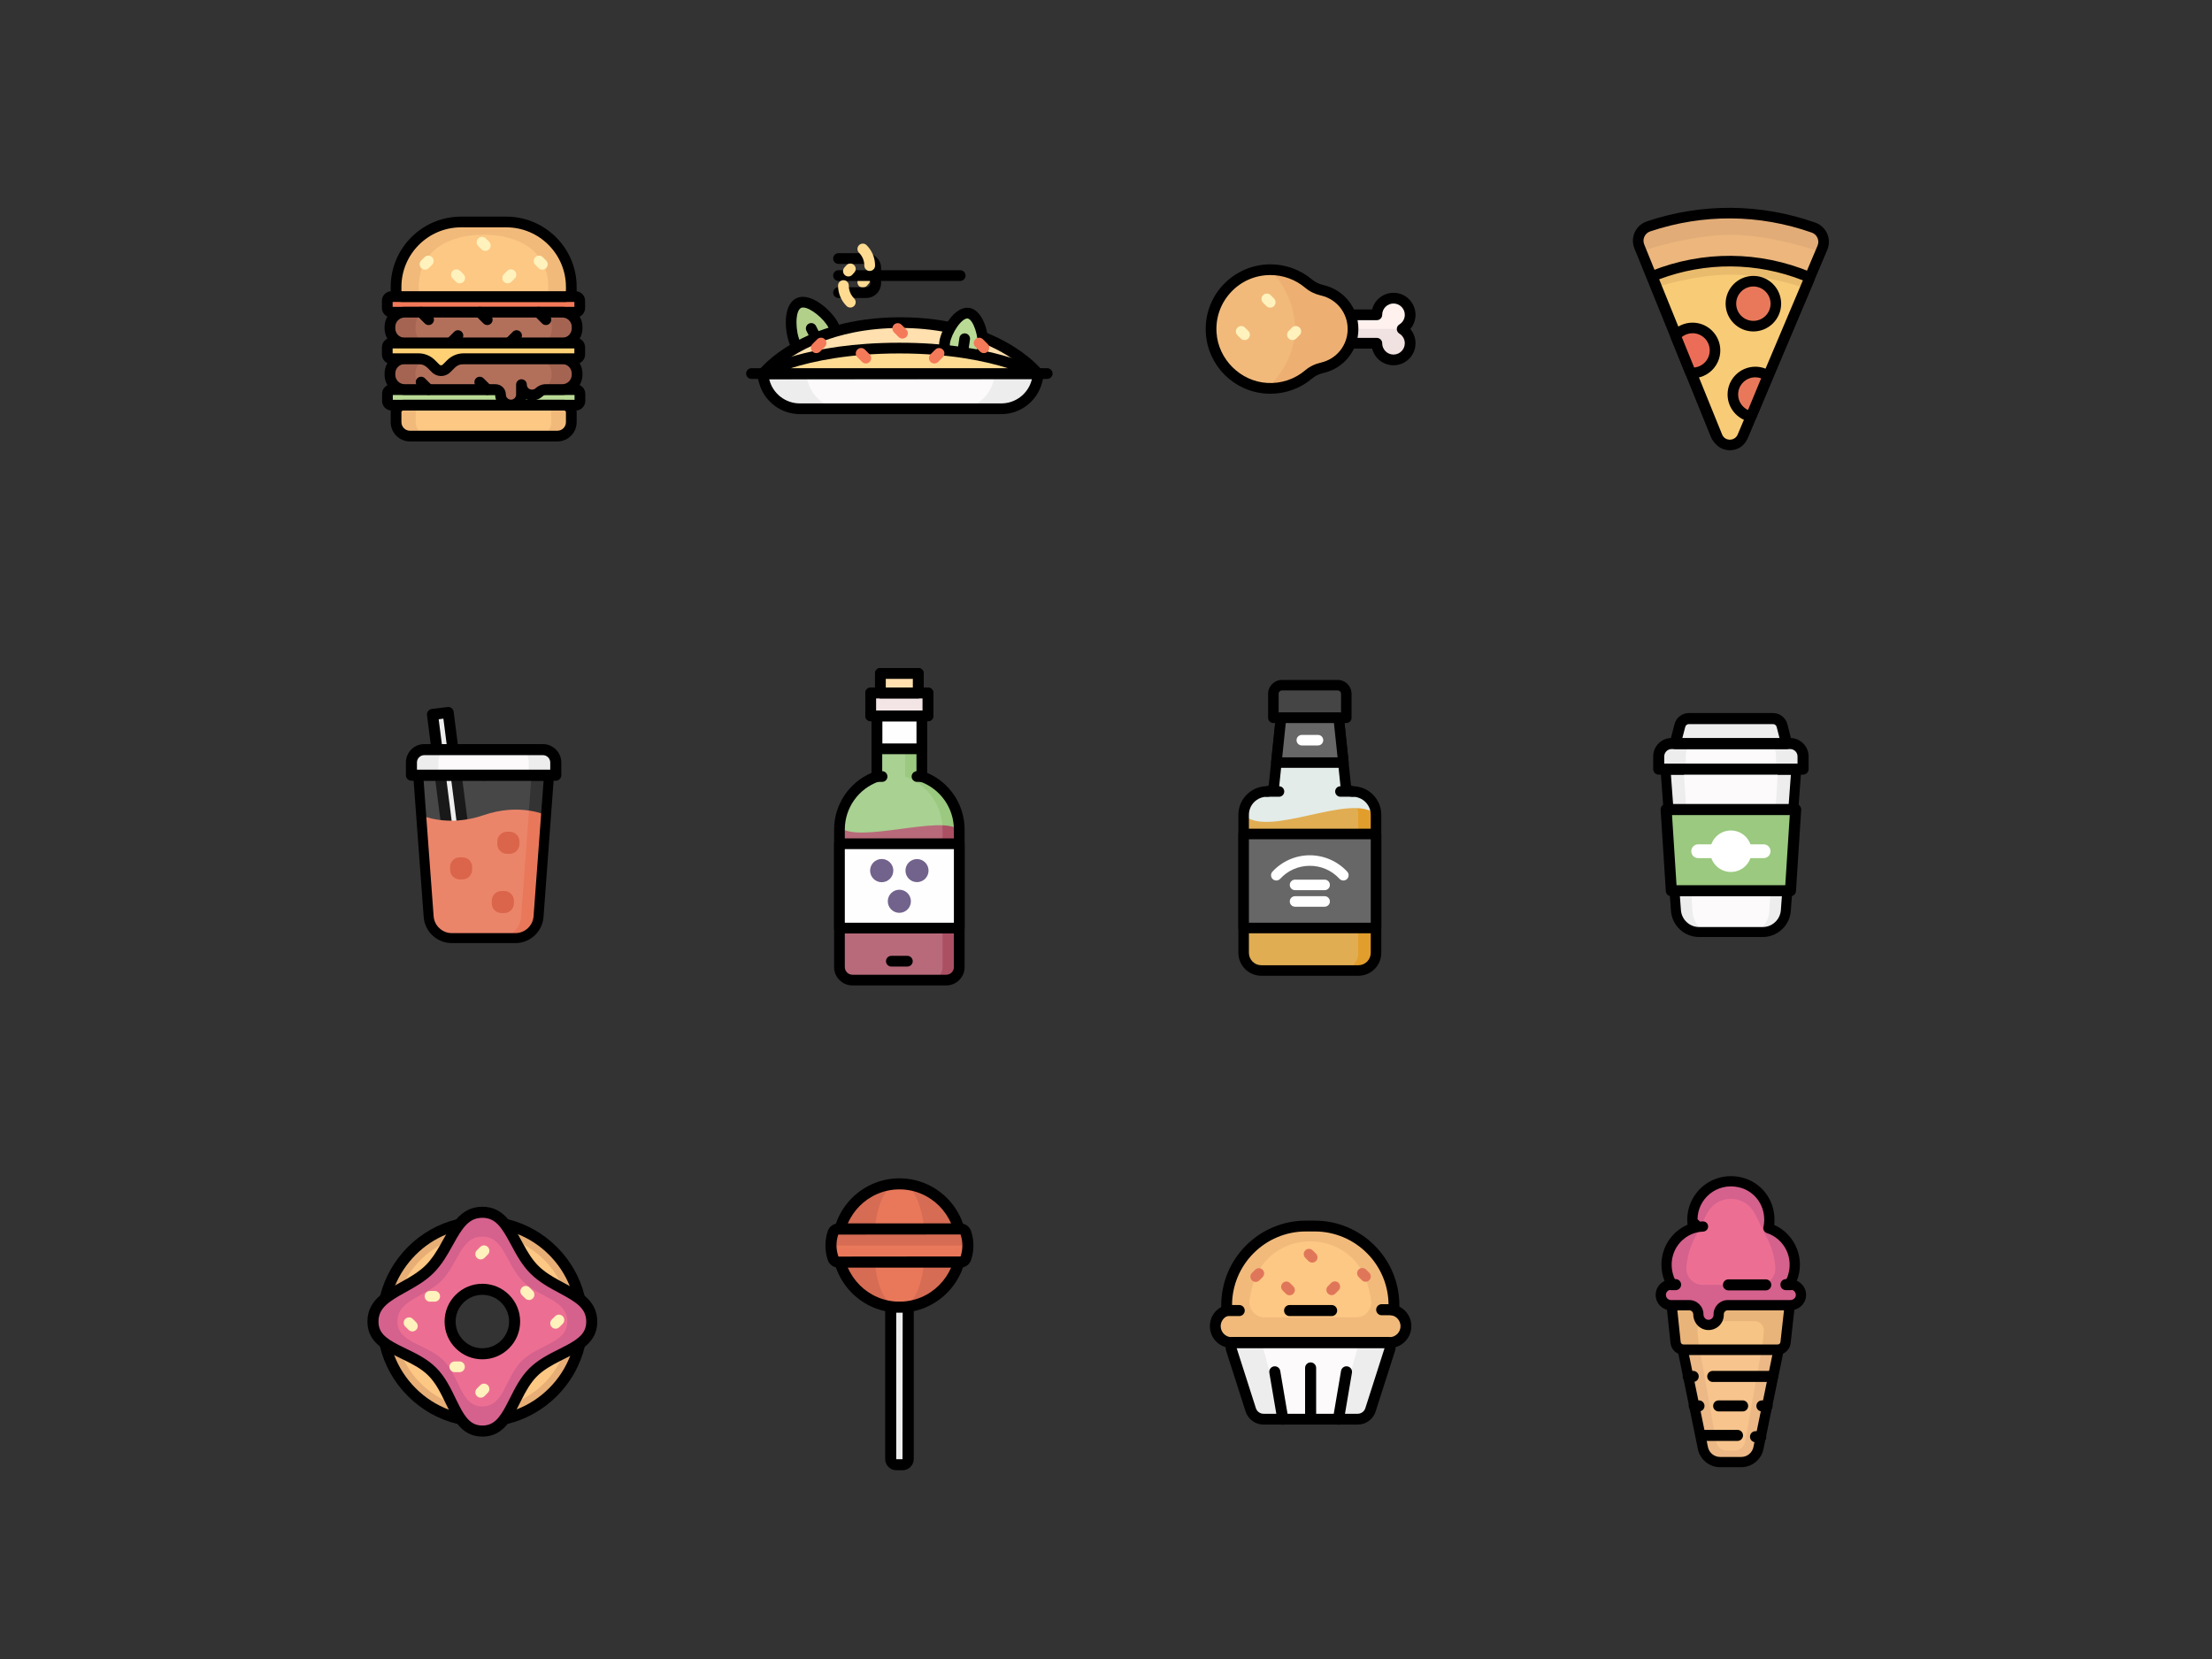 <?xml version="1.0" encoding="utf-8"?>
<!-- Generator: Adobe Illustrator 19.2.1, SVG Export Plug-In . SVG Version: 6.00 Build 0)  -->
<!DOCTYPE svg PUBLIC "-//W3C//DTD SVG 1.1//EN" "http://www.w3.org/Graphics/SVG/1.1/DTD/svg11.dtd">
<svg version="1.1" id="Food_Icons" xmlns="http://www.w3.org/2000/svg" xmlns:xlink="http://www.w3.org/1999/xlink" x="0px" y="0px"
	 width="800px" height="600px" viewBox="0 0 800 600" enable-background="new 0 0 800 600" xml:space="preserve">
<rect x="0" y="0" width="800" height="600" fill="#333333" stroke="none"/>
<g id="_x31_">
	<g>
		<path fill="#B9DA95" d="M209.734,142.412v2.605c0,0.843-0.68,1.523-1.513,1.523H141.65c-0.841,0-1.523-0.682-1.523-1.523v-2.606
			c0-0.833,0.68-1.513,1.523-1.513h66.571C209.053,140.898,209.734,141.579,209.734,142.412z"/>
	</g>
	<g>
		<path d="M208.221,148.479H141.65c-1.909,0-3.462-1.553-3.462-3.462v-2.605c0-1.904,1.553-3.452,3.462-3.452h66.571
			c1.904,0,3.452,1.549,3.452,3.452v2.605C211.673,146.926,210.124,148.479,208.221,148.479z M142.066,144.602h65.73v-1.765h-65.73
			V144.602z"/>
	</g>
	<g>
		<path fill="#F47A59" d="M209.673,108.778v2.605c0,0.843-0.68,1.523-1.513,1.523h-66.571c-0.841,0-1.523-0.682-1.523-1.523v-2.606
			c0-0.833,0.68-1.513,1.523-1.513h66.571C208.992,107.265,209.673,107.946,209.673,108.778z"/>
	</g>
	<g>
		<path fill="#F47A59" d="M205.141,108.778v2.605c0,0.843-0.68,1.523-1.513,1.523H146.12c-0.841,0-1.523-0.682-1.523-1.523v-2.606
			c0-0.833,0.68-1.513,1.523-1.513h57.508C204.46,107.265,205.141,107.946,205.141,108.778z"/>
	</g>
	<g>
		<path d="M208.159,114.845h-66.571c-1.908,0-3.461-1.553-3.461-3.461v-2.606c0-1.904,1.553-3.452,3.461-3.452h66.571
			c1.904,0,3.452,1.549,3.452,3.452v2.606C211.611,113.292,210.063,114.845,208.159,114.845z M142.004,110.968h65.729v-1.765
			h-65.729V110.968z"/>
	</g>
	<g>
		<path fill="#A56452" d="M145.81,112.907h58.117c2.643,0,4.785,2.143,4.785,4.785v1.604c0,2.643-2.143,4.785-4.785,4.785H145.81
			c-2.643,0-4.785-2.143-4.785-4.785v-1.604C141.025,115.049,143.168,112.907,145.81,112.907z"/>
	</g>
	<g>
		<path fill="#B2705B" d="M155.098,112.906h39.666c2.643,0,4.785,2.143,4.785,4.785v1.604c0,2.643-2.143,4.785-4.785,4.785h-39.666
			c-2.643,0-4.785-2.143-4.785-4.785v-1.604C150.312,115.049,152.455,112.906,155.098,112.906z"/>
	</g>
	<g>
		<path d="M203.412,126.02h-57.085c-3.993,0-7.24-3.248-7.24-7.24v-0.572c0-3.993,3.248-7.24,7.24-7.24h57.085
			c3.992,0,7.24,3.248,7.24,7.24v0.572C210.652,122.773,207.404,126.02,203.412,126.02z M146.327,114.845
			c-1.854,0-3.363,1.509-3.363,3.363v0.572c0,1.854,1.509,3.363,3.363,3.363h57.085c1.854,0,3.362-1.509,3.362-3.363v-0.572
			c0-1.854-1.508-3.363-3.362-3.363H146.327z"/>
	</g>
	<g>
		<path fill="#F1BA7B" d="M202.078,157.715h-54.294c-2.508,0-4.542-2.033-4.542-4.542v-4.321c0-1.277,1.035-2.312,2.312-2.312
			h58.753c1.277,0,2.312,1.035,2.312,2.312v4.321C206.62,155.682,204.586,157.715,202.078,157.715z"/>
	</g>
	<g>
		<path fill="#FDC784" d="M194.831,157.376h-39.925c-2.508,0-4.542-2.033-4.542-4.542v-3.642c0-1.277,1.035-2.312,2.312-2.312
			h44.383c1.277,0,2.312,1.035,2.312,2.312v3.642C199.373,155.342,197.34,157.376,194.831,157.376z"/>
	</g>
	<g>
		<path d="M201.588,159.654h-53.315c-3.843,0-6.971-3.127-6.971-6.97v-3.582c0-2.482,2.019-4.501,4.501-4.501h58.254
			c2.482,0,4.501,2.019,4.501,4.501v3.582C208.558,156.527,205.432,159.654,201.588,159.654z M145.803,148.479
			c-0.344,0-0.623,0.28-0.623,0.623v3.582c0,1.705,1.388,3.093,3.093,3.093h53.315c1.705,0,3.093-1.387,3.093-3.093v-3.582
			c0-0.344-0.28-0.623-0.623-0.623H145.803z"/>
	</g>
	<g>
		<path fill="#F1BA7B" d="M164.451,80.285h20.958c11.714,0,21.21,9.496,21.21,21.21v3.873c0,1.048-0.849,1.897-1.897,1.897h-59.584
			c-1.048,0-1.897-0.849-1.897-1.897v-3.873C143.242,89.781,152.738,80.285,164.451,80.285z"/>
	</g>
	<g>
		<path fill="#FDC784" d="M174.96,84.894h-0.182c12.977,0,23.497,5.911,23.497,18.888v1.381c0,1.161-0.941,2.102-2.102,2.102
			h-42.608c-1.161,0-2.102-0.941-2.102-2.102v-1.381C151.463,90.805,161.983,84.894,174.96,84.894z"/>
	</g>
	<g>
		<path d="M204.518,109.203h-59.175c-2.228,0-4.04-1.813-4.04-4.04v-1.38c0-14.025,11.411-25.436,25.436-25.436h16.383
			c14.025,0,25.436,11.411,25.436,25.436v1.38C208.558,107.39,206.746,109.203,204.518,109.203z M166.739,82.224
			c-11.888,0-21.559,9.671-21.559,21.559v1.38c0,0.09,0.073,0.163,0.163,0.163h59.175c0.09,0,0.163-0.073,0.163-0.163v-1.38
			c0-11.888-9.671-21.559-21.559-21.559H166.739z"/>
	</g>
	<g>
		<path fill="#A56452" d="M208.71,135.068v0.479c0,2.952-2.393,5.345-5.345,5.345h-6.053c-0.869,0-1.683,0.365-2.315,0.962
			c-0.679,0.643-1.6,1.04-2.609,1.04c-1.446,0-2.701-0.814-3.343-2.002c-0.287-0.536-0.45-1.149-0.45-1.791v3.592
			c0,2.086-1.707,3.793-3.793,3.793h0c-2.09,0-3.784-1.694-3.784-3.784v0c0-1-0.811-1.81-1.81-1.81h-32.835
			c-2.952,0-5.345-2.393-5.345-5.345v-0.479c0-2.952,2.393-5.345,5.345-5.345h56.992C206.317,129.723,208.71,132.116,208.71,135.068
			z"/>
	</g>
	<g>
		<path fill="#FFF2BC" d="M196.146,97.53c-0.497,0-0.993-0.189-1.371-0.568l-1.197-1.198c-0.757-0.757-0.757-1.985,0.001-2.742
			c0.758-0.756,1.986-0.756,2.742,0.001l1.197,1.198c0.757,0.757,0.757,1.985-0.001,2.742
			C197.139,97.34,196.643,97.53,196.146,97.53z"/>
	</g>
	<g>
		<path fill="#FFF2BC" d="M153.711,97.53c-0.496,0-0.992-0.189-1.371-0.568c-0.757-0.757-0.757-1.985,0-2.741l1.198-1.198
			c0.757-0.757,1.984-0.757,2.741,0c0.757,0.757,0.757,1.985,0,2.741l-1.198,1.198C154.704,97.34,154.208,97.53,153.711,97.53z"/>
	</g>
	<g>
		<path fill="#FFF2BC" d="M175.529,90.746c-0.497,0-0.993-0.189-1.371-0.568l-1.197-1.198c-0.757-0.757-0.757-1.985,0.001-2.742
			c0.758-0.756,1.985-0.756,2.742,0.001l1.197,1.198c0.757,0.757,0.757,1.985-0.001,2.742
			C176.521,90.557,176.025,90.746,175.529,90.746z"/>
	</g>
	<g>
		<path fill="#FFF2BC" d="M183.598,102.477c-0.496,0-0.992-0.189-1.371-0.568c-0.757-0.757-0.757-1.985,0-2.741l1.197-1.197
			c0.757-0.757,1.984-0.757,2.741,0c0.757,0.757,0.757,1.985,0,2.741l-1.197,1.197C184.59,102.288,184.094,102.477,183.598,102.477z
			"/>
	</g>
	<g>
		<path fill="#FFF2BC" d="M166.26,102.477c-0.496,0-0.992-0.189-1.371-0.568l-1.197-1.197c-0.757-0.757-0.757-1.985,0-2.741
			c0.757-0.757,1.984-0.757,2.741,0l1.197,1.197c0.757,0.757,0.757,1.985,0,2.741C167.252,102.288,166.756,102.477,166.26,102.477z"
			/>
	</g>
	<g>
		<path d="M162.908,126.02c-0.496,0-0.992-0.189-1.371-0.568c-0.757-0.757-0.757-1.985,0-2.741l2.714-2.714
			c0.757-0.757,1.984-0.757,2.741,0c0.757,0.757,0.757,1.985,0,2.741l-2.714,2.714C163.9,125.831,163.404,126.02,162.908,126.02z"/>
	</g>
	<g>
		<path d="M184.117,126.02c-0.496,0-0.992-0.189-1.371-0.568c-0.757-0.757-0.757-1.985,0-2.741l2.714-2.714
			c0.757-0.757,1.984-0.757,2.741,0c0.757,0.757,0.757,1.985,0,2.741l-2.714,2.714C185.109,125.831,184.613,126.02,184.117,126.02z"
			/>
	</g>
	<g>
		<path d="M155.017,117.559c-0.496,0-0.992-0.189-1.371-0.568l-2.714-2.714c-0.757-0.757-0.757-1.985,0-2.741
			c0.757-0.757,1.984-0.757,2.741,0l2.714,2.714c0.757,0.757,0.757,1.985,0,2.741C156.009,117.37,155.513,117.559,155.017,117.559z"
			/>
	</g>
	<g>
		<path d="M176.226,117.559c-0.496,0-0.992-0.189-1.371-0.568l-2.714-2.714c-0.757-0.757-0.757-1.985,0-2.741
			c0.757-0.757,1.984-0.757,2.741,0l2.714,2.714c0.757,0.757,0.757,1.985,0,2.741C177.218,117.37,176.722,117.559,176.226,117.559z"
			/>
	</g>
	<g>
		<path d="M197.435,117.559c-0.496,0-0.992-0.189-1.371-0.568l-2.714-2.714c-0.757-0.757-0.757-1.985,0-2.741
			c0.757-0.757,1.984-0.757,2.741,0l2.714,2.714c0.757,0.757,0.757,1.985,0,2.741C198.427,117.37,197.931,117.559,197.435,117.559z"
			/>
	</g>
	<g>
		<path d="M184.117,134.376c-0.496,0-0.992-0.189-1.371-0.568c-0.757-0.757-0.757-1.985,0-2.741l2.714-2.714
			c0.757-0.757,1.984-0.757,2.741,0c0.757,0.757,0.757,1.985,0,2.741l-2.714,2.714C185.109,134.187,184.613,134.376,184.117,134.376
			z"/>
	</g>
	<g>
		<path fill="#B2705B" d="M155.552,129.723h38.634c2.928,0,5.302,2.374,5.302,5.302v0.572c0,2.928-2.374,5.301-5.302,5.301h-5.591
			l0.046,1.471c0.07,2.257-1.732,4.129-3.99,4.144h0c-2.246,0.015-4.068-1.813-4.045-4.059l0.015-1.556h-25.068
			c-2.928,0-5.302-2.374-5.302-5.301v-0.572C150.25,132.097,152.624,129.723,155.552,129.723z"/>
	</g>
	<g>
		<path d="M176.226,142.837c-0.496,0-0.992-0.189-1.371-0.568l-2.714-2.714c-0.757-0.757-0.757-1.985,0-2.741
			c0.757-0.757,1.984-0.757,2.741,0l2.714,2.714c0.757,0.757,0.757,1.985,0,2.741C177.218,142.648,176.722,142.837,176.226,142.837z
			"/>
	</g>
	<g>
		<path d="M155.017,142.837c-0.496,0-0.992-0.189-1.371-0.568l-2.714-2.714c-0.757-0.757-0.757-1.985,0-2.741
			c0.757-0.757,1.984-0.757,2.741,0l2.714,2.714c0.757,0.757,0.757,1.985,0,2.741C156.009,142.648,155.513,142.837,155.017,142.837z
			"/>
	</g>
	<g>
		<path d="M184.802,148.424c-3.113,0-5.652-2.498-5.72-5.594h-32.708c-4.016,0-7.284-3.267-7.284-7.284v-0.479
			c0-4.016,3.267-7.283,7.284-7.283h56.992c4.016,0,7.283,3.267,7.283,7.283v0.479c0,4.016-3.267,7.283-7.283,7.283h-6.054
			c-0.339,0-0.688,0.153-0.981,0.431c-1.071,1.014-2.47,1.571-3.943,1.571c-0.739,0-1.458-0.142-2.122-0.408
			C189.53,146.741,187.359,148.424,184.802,148.424z M146.373,131.662c-1.878,0-3.406,1.528-3.406,3.406v0.479
			c0,1.878,1.528,3.406,3.406,3.406h32.835c2.067,0,3.749,1.682,3.749,3.749c0,1.017,0.828,1.845,1.845,1.845
			c1.022,0,1.854-0.832,1.854-1.854v-3.592c0-1.071,0.868-1.939,1.939-1.939c1.071,0,1.939,0.868,1.939,1.939
			c0,0.303,0.076,0.606,0.22,0.874c0.554,1.026,2.069,1.269,2.911,0.471c1.016-0.962,2.311-1.493,3.647-1.493h6.054
			c1.878,0,3.406-1.528,3.406-3.406v-0.479c0-1.878-1.528-3.406-3.406-3.406H146.373z"/>
	</g>
	<g>
		<path fill="#FFD074" d="M209.673,125.595v2.605c0,0.843-0.68,1.523-1.513,1.523h-40.43c-1.742,0-3.413,0.692-4.645,1.924
			l-1.603,1.603c-1.078,1.078-2.826,1.079-3.906,0.002l-1.612-1.609c-1.232-1.229-2.901-1.92-4.641-1.92h-9.735
			c-0.841,0-1.523-0.682-1.523-1.523v-2.606c0-0.833,0.68-1.513,1.523-1.513h66.571
			C208.992,124.081,209.673,124.762,209.673,125.595z"/>
	</g>
	<g>
		<path d="M159.527,135.996c-1.202,0-2.406-0.457-3.321-1.372l-1.611-1.609c-0.874-0.873-2.036-1.353-3.271-1.353h-9.735
			c-1.908,0-3.461-1.553-3.461-3.462v-2.606c0-1.903,1.553-3.452,3.461-3.452h66.571c1.904,0,3.452,1.549,3.452,3.452v2.605
			c0,1.909-1.549,3.462-3.452,3.462h-40.43c-1.237,0-2.4,0.481-3.274,1.356l-1.603,1.603
			C161.935,135.538,160.731,135.996,159.527,135.996z M142.004,127.785h9.319c2.27,0,4.404,0.883,6.01,2.487l1.611,1.609
			c0.322,0.322,0.845,0.32,1.165-0.001l1.603-1.603c1.607-1.607,3.743-2.492,6.015-2.492h40.005v-1.765h-65.729V127.785z"/>
	</g>
</g>
<g id="_x32_">
	<g>
		<g>
			<path fill="#FFDB92" d="M312.044,104.019c-0.496,0-0.992-0.189-1.371-0.568c-0.757-0.757-0.757-1.985,0-2.741
				c0.195-0.195,0.376-0.4,0.541-0.612c0.659-0.845,1.878-0.995,2.721-0.338c0.844,0.658,0.996,1.876,0.338,2.721
				c-0.263,0.337-0.552,0.664-0.858,0.97C313.036,103.829,312.54,104.019,312.044,104.019z"/>
		</g>
	</g>
	<g>
		<g>
			<path fill="#B3D08B" d="M301.385,117.645c1.897,3.774,0.375,8.37-3.398,10.267s-8.37,0.375-10.267-3.398
				c-1.897-3.774-2.688-12.972,1.086-14.869C292.579,107.748,299.489,113.871,301.385,117.645z"/>
		</g>
		<g>
			<path d="M294.568,130.664c-3.511,0-6.899-1.934-8.58-5.28c-2.021-4.022-3.382-14.793,1.947-17.472
				c5.332-2.682,13.162,4.84,15.183,8.861v0.001c1.15,2.288,1.34,4.886,0.536,7.317c-0.805,2.43-2.508,4.403-4.796,5.552
				C297.48,130.336,296.013,130.664,294.568,130.664z M290.462,111.211c-0.296,0-0.56,0.053-0.786,0.166
				c-2.201,1.107-2.033,8.667-0.224,12.266c1.415,2.813,4.855,3.95,7.664,2.536c2.813-1.413,3.951-4.852,2.538-7.665v0.001
				C298.029,115.285,293.056,111.211,290.462,111.211z"/>
		</g>
	</g>
	<g>
		<g>
			<path d="M297.988,129.851c-0.71,0-1.393-0.391-1.734-1.069l-4.59-9.133c-0.481-0.956-0.095-2.122,0.862-2.602
				c0.955-0.482,2.122-0.095,2.602,0.862l4.59,9.133c0.481,0.956,0.095,2.122-0.862,2.602
				C298.578,129.785,298.281,129.851,297.988,129.851z"/>
		</g>
	</g>
	<g>
		<g>
			<path fill="#FFE0AE" d="M325.667,116.682c-35.137,0-49.676,18.416-49.676,18.416h99.352
				C375.343,135.098,360.804,116.682,325.667,116.682z"/>
		</g>
		<g>
			<path d="M375.343,137.037h-99.352c-0.743,0-1.421-0.425-1.745-1.093c-0.324-0.669-0.237-1.464,0.223-2.047
				c0.617-0.782,15.531-19.154,51.197-19.154s50.58,18.371,51.198,19.154c0.46,0.583,0.547,1.378,0.223,2.047
				C376.764,136.612,376.086,137.037,375.343,137.037z M280.711,133.159h89.913c-5.9-5.08-20.209-14.539-44.957-14.539
				C300.921,118.621,286.613,128.077,280.711,133.159z"/>
		</g>
	</g>
	<g>
		<g>
			<path fill="#EDEDED" d="M375.749,135.098l-0.766,2.872c-1.551,5.817-6.82,9.865-12.84,9.865h-72.894
				c-5.97,0-11.207-3.981-12.804-9.732l-0.809-2.912L375.749,135.098z"/>
		</g>
	</g>
	<g>
		<g>
			<path fill="#FCFAFB" d="M360.028,135.098l-0.766,2.872c-1.551,5.817-6.82,9.865-12.84,9.865h-41.426
				c-5.97,0-11.207-3.981-12.804-9.732l-0.809-2.912L360.028,135.098z"/>
		</g>
	</g>
	<g>
		<g>
			<path d="M362.143,149.774h-72.894c-6.815,0-12.848-4.586-14.672-11.152l-0.809-2.912c-0.162-0.584-0.042-1.209,0.324-1.692
				c0.366-0.482,0.936-0.765,1.542-0.766l100.114-0.093h0.002c0.602,0,1.17,0.28,1.537,0.757c0.367,0.478,0.492,1.099,0.336,1.682
				l-0.766,2.872C375.082,145.126,369.031,149.774,362.143,149.774z M278.186,137.127l0.127,0.457
				c1.36,4.894,5.857,8.312,10.937,8.312h72.894c5.135,0,9.644-3.465,10.968-8.426l0.115-0.432L278.186,137.127z"/>
		</g>
	</g>
	<g>
		<g>
			<path d="M378.739,137.037H271.788c-1.071,0-1.939-0.868-1.939-1.939c0-1.071,0.868-1.939,1.939-1.939h106.951
				c1.07,0,1.939,0.868,1.939,1.939C380.677,136.169,379.809,137.037,378.739,137.037z"/>
		</g>
	</g>
	<g>
		<g>
			<path fill="#B9DA95" d="M341.648,123.829c-0.552,3.815,2.093,7.355,5.908,7.906c3.815,0.552,7.355-2.093,7.906-5.908
				c0.552-3.815-1.42-12.006-5.235-12.558C346.412,112.717,342.2,120.014,341.648,123.829z"/>
		</g>
		<g>
			<path d="M348.56,133.746c-0.423,0-0.851-0.03-1.282-0.092c-2.357-0.341-4.441-1.58-5.867-3.488
				c-1.426-1.908-2.023-4.257-1.682-6.615c0.332-2.291,1.669-5.341,3.408-7.769c2.302-3.213,4.92-4.786,7.367-4.432
				c5.492,0.794,7.472,10.638,6.876,14.755C356.739,130.54,352.917,133.746,348.56,133.746z M349.82,115.179
				c-0.711,0-2.007,0.736-3.53,2.862c-1.362,1.901-2.482,4.396-2.724,6.066v0.001c-0.193,1.332,0.144,2.66,0.95,3.738
				c0.806,1.078,1.984,1.779,3.316,1.971c2.753,0.398,5.313-1.516,5.711-4.267c0.505-3.49-1.489-10.057-3.594-10.362
				C349.909,115.181,349.866,115.179,349.82,115.179z"/>
		</g>
	</g>
	<g>
		<g>
			<path d="M347.558,133.674c-0.092,0-0.186-0.006-0.28-0.02c-1.06-0.153-1.795-1.137-1.641-2.196l1.336-9.233
				c0.153-1.06,1.139-1.789,2.196-1.641c1.06,0.153,1.795,1.137,1.641,2.196l-1.336,9.233
				C349.335,132.978,348.506,133.674,347.558,133.674z"/>
		</g>
	</g>
	<g>
		<g>
			<path fill="#FFDB92" d="M325.263,125.89c-33.44,0-49.272,9.208-49.272,9.208h98.544
				C374.535,135.098,358.704,125.89,325.263,125.89z"/>
		</g>
		<g>
			<path d="M374.535,137.037h-98.544c-0.876,0-1.644-0.588-1.872-1.434c-0.228-0.846,0.14-1.74,0.897-2.181
				c0.665-0.387,16.67-9.471,50.247-9.471s49.582,9.084,50.247,9.471c0.757,0.44,1.125,1.334,0.897,2.181
				C376.179,136.449,375.412,137.037,374.535,137.037z M286.015,133.159h78.497c-7.854-2.482-20.87-5.33-39.249-5.33
				C306.887,127.829,293.87,130.677,286.015,133.159z"/>
		</g>
	</g>
	<g>
		<g>
			<path fill="#F47A59" d="M355.832,127.714c-0.496,0-0.992-0.189-1.371-0.568l-1.71-1.71c-0.757-0.757-0.757-1.985,0-2.741
				c0.757-0.757,1.984-0.757,2.741,0l1.71,1.71c0.757,0.757,0.757,1.985,0,2.741C356.824,127.525,356.328,127.714,355.832,127.714z"
				/>
		</g>
	</g>
	<g>
		<g>
			<path fill="#F47A59" d="M295.226,127.714c-0.496,0-0.992-0.189-1.371-0.568c-0.757-0.757-0.757-1.985,0-2.741l1.71-1.71
				c0.757-0.757,1.984-0.757,2.741,0c0.757,0.757,0.757,1.985,0,2.741l-1.71,1.71C296.218,127.525,295.722,127.714,295.226,127.714z
				"/>
		</g>
	</g>
	<g>
		<g>
			<path fill="#F47A59" d="M326.387,122.458c-0.496,0-0.992-0.189-1.371-0.568l-1.71-1.71c-0.757-0.757-0.757-1.985,0-2.741
				c0.757-0.757,1.984-0.757,2.741,0l1.71,1.71c0.757,0.757,0.757,1.985,0,2.741C327.379,122.268,326.883,122.458,326.387,122.458z"
				/>
		</g>
	</g>
	<g>
		<g>
			<path fill="#F47A59" d="M337.91,131.457c-0.496,0-0.992-0.189-1.371-0.568c-0.757-0.757-0.757-1.985,0-2.741l1.71-1.71
				c0.757-0.757,1.984-0.757,2.741,0c0.757,0.757,0.757,1.985,0,2.741l-1.71,1.71C338.902,131.268,338.406,131.457,337.91,131.457z"
				/>
		</g>
	</g>
	<g>
		<g>
			<path fill="#F47A59" d="M313.149,131.457c-0.496,0-0.992-0.189-1.371-0.567l-1.71-1.71c-0.757-0.757-0.757-1.985-0.001-2.742
				c0.757-0.757,1.985-0.757,2.742-0.001l1.71,1.71c0.757,0.757,0.757,1.985,0.001,2.742
				C314.141,131.268,313.645,131.457,313.149,131.457z"/>
		</g>
	</g>
	<g>
		<g>
			
				<path fill="none" stroke="#F3EBC9" stroke-width="3.5" stroke-linecap="round" stroke-linejoin="round" stroke-miterlimit="10" d="
				M329.51,103.438"/>
		</g>
	</g>
	<g>
		<g>
			<path d="M347.269,101.605h-44.011c-1.071,0-1.939-0.868-1.939-1.939s0.868-1.939,1.939-1.939h44.011
				c1.071,0,1.939,0.868,1.939,1.939S348.339,101.605,347.269,101.605z"/>
		</g>
	</g>
	<g>
		<g>
			<path d="M313.267,107.767h-10.009c-1.071,0-1.939-0.868-1.939-1.939s0.868-1.939,1.939-1.939h10.009
				c0.834,0,1.511-0.678,1.511-1.512v-5.423c0-0.834-0.678-1.512-1.511-1.512h-10.009c-1.071,0-1.939-0.868-1.939-1.939
				s0.868-1.939,1.939-1.939h10.009c2.971,0,5.389,2.417,5.389,5.389v5.423C318.655,105.35,316.238,107.767,313.267,107.767z"/>
		</g>
	</g>
	<g>
		<g>
			<path fill="#FFDB92" d="M314.54,98c-1.07,0-1.939-0.868-1.939-1.938c-0.001-1.756-0.684-3.406-1.925-4.647
				c-0.757-0.757-0.757-1.985-0.001-2.742c0.757-0.757,1.985-0.757,2.742-0.001c1.973,1.973,3.061,4.597,3.061,7.388
				C316.479,97.131,315.611,98,314.54,98L314.54,98z"/>
		</g>
	</g>
	<g>
		<g>
			<path fill="#FFDB92" d="M307.533,111.228c-0.496,0-0.992-0.189-1.371-0.568c-1.974-1.973-3.061-4.597-3.061-7.388
				c0-1.071,0.868-1.939,1.939-1.939s1.939,0.868,1.939,1.939c0,1.755,0.684,3.405,1.925,4.647c0.757,0.757,0.757,1.985,0,2.741
				C308.525,111.038,308.029,111.228,307.533,111.228z"/>
		</g>
	</g>
	<g>
		<g>
			<path fill="#FFDB92" d="M306.835,99.983c-0.418,0-0.838-0.134-1.192-0.411c-0.844-0.659-0.994-1.878-0.335-2.721
				c0.265-0.339,0.553-0.665,0.857-0.969c0.757-0.757,1.984-0.757,2.741,0c0.757,0.757,0.757,1.985,0,2.741
				c-0.196,0.196-0.376,0.401-0.543,0.614C307.982,99.727,307.411,99.983,306.835,99.983z"/>
		</g>
	</g>
</g>
<g id="_x33_">
	<g>
		<path fill="#FEF1EE" d="M510.004,113.854c0-3.325-2.699-6.024-6.024-6.024c-3.325,0-6.024,2.699-6.024,6.024h-16.018v10.293
			h16.018c0,3.325,2.699,6.024,6.024,6.024c3.325,0,6.024-2.699,6.024-6.024c0-2.179-1.155-4.093-2.893-5.151
			C508.848,117.946,510.004,116.032,510.004,113.854z"/>
	</g>
	<g>
		<path fill="#EFE2E0" d="M481.937,118.95v5.147h16.018c0,3.325,2.699,6.024,6.024,6.024c3.325,0,6.024-2.699,6.024-6.024
			c0-2.179-1.155-4.093-2.893-5.151L481.937,118.95z"/>
	</g>
	<g>
		<path d="M511.942,113.854c0,1.898-0.689,3.719-1.884,5.137c1.205,1.416,1.884,3.225,1.884,5.156c0,4.391-3.572,7.963-7.963,7.963
			c-3.723,0-6.857-2.567-7.725-6.024h-14.318c-1.071,0-1.939-0.868-1.939-1.939v-10.293c0-1.071,0.868-1.939,1.939-1.939h14.318
			c0.868-3.457,4.002-6.024,7.725-6.024C508.37,105.891,511.942,109.463,511.942,113.854z M483.876,122.208h14.078
			c1.071,0,1.939,0.868,1.939,1.939c0,2.253,1.833,4.086,4.086,4.086c2.252,0,4.085-1.833,4.085-4.086
			c0-1.439-0.734-2.746-1.963-3.495c-0.579-0.353-0.931-0.982-0.93-1.66c0.001-0.678,0.356-1.305,0.937-1.656
			c1.225-0.74,1.956-2.042,1.956-3.483c0-2.253-1.833-4.086-4.085-4.086c-2.254,0-4.086,1.833-4.086,4.086
			c0,1.071-0.868,1.939-1.939,1.939h-14.078V122.208z"/>
	</g>
	<g>
		<path fill="#EDB072" d="M489.341,118.996c0,6.831-4.755,12.54-11.127,14.014c-1.795,0.415-3.484,1.181-4.889,2.373
			c-4.035,3.422-9.353,5.375-15.128,5.046c-10.734-0.613-19.494-9.336-20.158-20.068c-0.771-12.473,9.111-22.825,21.418-22.825
			c5.274,0,10.106,1.901,13.841,5.059c1.416,1.197,3.111,1.978,4.917,2.396C484.587,106.465,489.341,112.173,489.341,118.996z"/>
	</g>
	<g>
		<path fill="#F1BA7B" d="M458.197,140.447c-10.734-0.613-19.494-9.336-20.158-20.068c-0.771-12.473,9.111-22.825,21.418-22.825
			c0,0,8.881,8.683,8.881,21.446S458.197,140.447,458.197,140.447z"/>
	</g>
	<g>
		<path d="M459.454,142.403c-0.454,0-0.91-0.013-1.366-0.039c-11.802-0.674-21.252-10.081-21.983-21.883
			c-0.404-6.539,1.834-12.757,6.301-17.51c4.405-4.686,10.621-7.374,17.053-7.374c5.523,0,10.883,1.959,15.092,5.518
			c1.122,0.948,2.502,1.617,4.102,1.987c7.435,1.72,12.627,8.256,12.627,15.894c0,7.644-5.193,14.183-12.628,15.903
			c-1.604,0.371-2.974,1.031-4.072,1.963C470.335,140.461,465.008,142.403,459.454,142.403z M459.458,99.475
			c-5.445,0-10.497,2.185-14.227,6.152c-3.727,3.965-5.594,9.155-5.256,14.615c0.598,9.682,8.651,17.698,18.332,18.251
			c5.046,0.29,9.934-1.34,13.764-4.588c1.573-1.336,3.493-2.272,5.706-2.784c5.667-1.311,9.624-6.297,9.624-12.125
			c0-5.823-3.957-10.805-9.623-12.116c-2.207-0.511-4.135-1.455-5.732-2.804C468.537,101.109,464.066,99.475,459.458,99.475z"/>
	</g>
	<g>
		<path fill="#FFF2BC" d="M459.374,111.258c-0.497,0-0.992-0.189-1.371-0.567l-1.198-1.197c-0.757-0.757-0.757-1.985,0-2.742
			c0.755-0.757,1.984-0.757,2.741-0.001l1.198,1.197c0.757,0.757,0.757,1.985,0,2.742
			C460.367,111.069,459.87,111.258,459.374,111.258z"/>
	</g>
	<g>
		<path fill="#FFF2BC" d="M467.442,122.99c-0.497,0-0.992-0.189-1.371-0.567c-0.757-0.757-0.757-1.985,0-2.742l1.197-1.197
			c0.755-0.757,1.984-0.757,2.741-0.001c0.757,0.757,0.757,1.985,0,2.742l-1.197,1.197C468.435,122.8,467.939,122.99,467.442,122.99
			z"/>
	</g>
	<g>
		<path fill="#FFF2BC" d="M450.104,122.99c-0.497,0-0.992-0.189-1.371-0.568l-1.197-1.197c-0.757-0.757-0.757-1.985,0-2.742
			c0.758-0.757,1.985-0.756,2.741,0.001l1.197,1.197c0.757,0.757,0.757,1.985,0,2.742C451.096,122.8,450.599,122.99,450.104,122.99z
			"/>
	</g>
</g>
<g id="_x34_">
	<g>
		<path fill="#ECB67C" d="M620.487,157.19l-26.191-64.576l-1.422-3.505c-1.188-2.928,0.355-6.24,3.352-7.242
			c18.822-6.288,39.734-6.555,59.654,0.448c2.971,1.044,4.448,4.382,3.221,7.282l-1.305,3.086l-27.312,64.581
			C628.607,161.704,622.299,161.658,620.487,157.19z"/>
	</g>
	<g>
		<path fill="#E1AC77" d="M593.569,90.831l-0.698-1.722c-1.188-2.928,0.355-6.24,3.352-7.242
			c18.822-6.288,39.734-6.555,59.654,0.448c2.971,1.044,4.448,4.382,3.221,7.282l-0.623,1.474c0,0-17.76-6.176-32.475-6.176
			S593.569,90.831,593.569,90.831z"/>
	</g>
	<g>
		<path d="M625.505,162.48c-0.02,0-0.039,0-0.058,0c-3.019-0.022-5.598-1.774-6.733-4.571l0,0l-27.612-68.082
			c-0.772-1.904-0.724-3.981,0.136-5.848c0.851-1.849,2.449-3.28,4.383-3.926c19.99-6.678,41.048-6.519,60.895,0.457
			c1.913,0.672,3.48,2.122,4.3,3.977c0.82,1.854,0.837,3.988,0.048,5.854l-28.616,67.667
			C631.079,160.771,628.499,162.48,625.505,162.48z M622.26,156.471c0.55,1.356,1.752,2.172,3.216,2.184
			c1.483,0.017,2.678-0.787,3.248-2.136l28.616-67.666c0.386-0.911,0.377-1.912-0.023-2.818c-0.401-0.906-1.136-1.587-2.07-1.915
			c-19.039-6.693-39.238-6.844-58.414-0.438c-0.95,0.317-1.703,0.991-2.12,1.898c-0.413,0.898-0.437,1.895-0.065,2.811
			L622.26,156.471z"/>
	</g>
	<g>
		<path fill="#F8CC77" d="M621.041,157.829l-23.323-57.505c-0.088-0.217,0.017-0.466,0.235-0.553
			c17.448-6.961,37.52-7.365,56.208,0.415c0.216,0.09,0.319,0.342,0.228,0.557l-24.171,57.153
			C628.494,161.972,622.704,161.929,621.041,157.829z"/>
	</g>
	<g>
		<path fill="#E9BB6D" d="M599.096,103.856l-1.433-3.532c-0.088-0.217,0.017-0.466,0.235-0.553
			c17.448-6.961,37.52-7.365,56.208,0.415c0.216,0.09,0.319,0.342,0.228,0.557l-1.469,3.472c0,0-13.743-4.883-26.865-4.883
			S599.096,103.856,599.096,103.856z"/>
	</g>
	<g>
		<path d="M625.647,162.841c-0.018,0-0.036,0-0.055,0c-2.835-0.021-5.259-1.666-6.324-4.293l-23.323-57.506
			c-0.235-0.581-0.229-1.219,0.017-1.796c0.246-0.577,0.702-1.022,1.283-1.253c18.645-7.439,39.121-7.289,57.65,0.427
			c0.576,0.239,1.026,0.691,1.264,1.272c0.238,0.581,0.234,1.219-0.01,1.796l-24.17,57.153
			C630.882,161.236,628.459,162.841,625.647,162.841z M622.813,157.11c0.48,1.184,1.529,1.897,2.807,1.906
			c1.254-0.026,2.338-0.688,2.836-1.865l23.582-55.76c-16.77-6.587-35.112-6.723-51.979-0.384L622.813,157.11z"/>
	</g>
	<g>
		<circle fill="#E9785A" cx="634.133" cy="109.829" r="8.129"/>
	</g>
	<g>
		<path d="M634.133,119.871c-5.537,0-10.042-4.505-10.042-10.042s4.505-10.042,10.042-10.042c5.537,0,10.042,4.505,10.042,10.042
			S639.67,119.871,634.133,119.871z M634.133,103.613c-3.428,0-6.216,2.789-6.216,6.216c0,3.428,2.789,6.216,6.216,6.216
			s6.216-2.789,6.216-6.216C640.35,106.402,637.561,103.613,634.133,103.613z"/>
	</g>
	<g>
		<path fill="#EC6D57" d="M620.256,126.733c0,4.49-3.64,8.129-8.129,8.129c-0.233,0-0.465-0.01-0.693-0.029l-5.458-13.415
			c1.491-1.724,3.694-2.814,6.151-2.814C616.616,118.604,620.256,122.243,620.256,126.733z"/>
	</g>
	<g>
		<path d="M612.127,136.775c-0.289,0-0.574-0.012-0.857-0.036c-0.716-0.062-1.337-0.519-1.608-1.185l-5.458-13.414
			c-0.271-0.666-0.146-1.428,0.325-1.972c1.91-2.209,4.68-3.476,7.599-3.476c5.537,0,10.042,4.505,10.042,10.042
			C622.168,132.27,617.664,136.775,612.127,136.775z M608.232,121.888l4.49,11.033c3.15-0.3,5.622-2.961,5.622-6.188
			c0-3.428-2.789-6.216-6.216-6.216C610.698,120.517,609.327,121.007,608.232,121.888z"/>
	</g>
	<g>
		<path fill="#E9785A" d="M633.283,150.65c-3.745-0.727-6.572-4.023-6.572-7.98c0-4.49,3.64-8.129,8.129-8.129
			c1.684,0,3.248,0.512,4.545,1.388L633.283,150.65z"/>
	</g>
	<g>
		<path d="M633.284,152.562c-0.121,0-0.243-0.011-0.365-0.035c-4.705-0.912-8.12-5.058-8.12-9.857
			c0-5.537,4.505-10.042,10.042-10.042c2.012,0,3.954,0.594,5.616,1.716c0.753,0.509,1.044,1.478,0.696,2.318l-6.102,14.721
			C634.75,152.106,634.045,152.562,633.284,152.562z M634.84,136.453c-3.428,0-6.216,2.789-6.216,6.217
			c0,2.447,1.433,4.619,3.564,5.625l4.758-11.477C636.276,136.577,635.566,136.453,634.84,136.453z"/>
	</g>
</g>
<g id="_x35_">
	<g>
		<path fill="#EDEDED" d="M167.515,330.419l1.97-0.247c1.023-0.128,1.748-1.062,1.619-2.084l-9.017-70.404l-5.674,0.712
			l9.017,70.404C165.559,329.823,166.492,330.548,167.515,330.419z"/>
		<path d="M167.274,332.435c-0.854,0-1.678-0.282-2.364-0.814c-0.815-0.634-1.335-1.547-1.464-2.571l-9.017-70.399
			c-0.067-0.527,0.078-1.059,0.403-1.479c0.326-0.42,0.805-0.693,1.332-0.759l5.674-0.712c1.093-0.142,2.093,0.637,2.233,1.73
			l9.017,70.405c0.129,1.029-0.149,2.043-0.782,2.858c-0.634,0.815-1.547,1.336-2.573,1.464l-1.969,0.247
			C167.6,332.424,167.437,332.435,167.274,332.435z M158.652,260.13l8.746,68.288l1.705-0.214l-8.746-68.288L158.652,260.13z"/>
	</g>
	<g>
		<path fill="#E9785A" d="M152.311,294.825l2.71,36.605c0.28,4.422,3.949,7.866,8.38,7.866h22.995c4.432,0,8.1-3.444,8.38-7.867
			l2.705-36.621c0,0-9.527-4.496-22.585,0.008S152.311,294.825,152.311,294.825z"/>
	</g>
	<g>
		<polygon fill="#EDEDED" points="174.904,280.126 174.904,280.361 151.252,280.361 151.234,280.126 		"/>
		<path d="M174.904,282.361h-23.652c-1.045,0-1.914-0.805-1.994-1.847l-0.018-0.235c-0.042-0.555,0.148-1.104,0.527-1.512
			c0.378-0.409,0.91-0.641,1.467-0.641h23.67c1.104,0,2,0.896,2,2v0.235C176.904,281.465,176.009,282.361,174.904,282.361z"/>
	</g>
	<g>
		<polygon fill="#EDEDED" points="198.575,280.126 198.557,280.361 174.904,280.361 174.904,280.126 		"/>
		<path d="M198.557,282.361h-23.653c-1.104,0-2-0.896-2-2v-0.235c0-1.104,0.896-2,2-2h23.671c0.557,0,1.089,0.232,1.467,0.641
			c0.379,0.409,0.569,0.957,0.527,1.512l-0.018,0.235C200.471,281.556,199.602,282.361,198.557,282.361z"/>
	</g>
	<g opacity="0.1">
		<path fill="#FFFFFF" d="M192.24,280.361l-3.779,51.053c-0.28,4.422-3.949,7.866-8.38,7.866h-16.696c-4.432,0-8.1-3.444-8.38-7.867
			l-3.771-51.052H192.24z"/>
	</g>
	<g>
		<path d="M186.398,341.085h-22.995c-5.37,0-9.842-4.198-10.181-9.558l-3.77-51.033c-0.037-0.501,0.136-0.994,0.478-1.362
			c0.342-0.367,0.82-0.576,1.322-0.576h47.305c0.502,0,0.981,0.209,1.322,0.577c0.342,0.367,0.515,0.861,0.478,1.361l-3.779,51.053
			C196.239,336.888,191.767,341.085,186.398,341.085z M153.195,282.166l3.628,49.114c0.22,3.483,3.11,6.195,6.58,6.195h22.995
			c3.47,0,6.359-2.713,6.579-6.176l3.637-49.134H153.195z"/>
	</g>
	<g>
		<path fill="#EDEDED" d="M201.002,275.767v4.593h-52.205v-4.593c0-2.572,2.085-4.656,4.666-4.656h42.883
			C198.918,271.111,201.002,273.195,201.002,275.767z"/>
	</g>
	<g>
		<path fill="#FCFAFB" d="M191.235,275.76v4.593h-32.671v-4.593c0-2.572,1.305-4.656,2.92-4.656h26.837
			C189.931,271.104,191.235,273.188,191.235,275.76z"/>
	</g>
	<g>
		<path d="M146.797,280.361v-4.593c0-3.67,2.986-6.657,6.657-6.657h42.883c3.675,0,6.666,2.986,6.666,6.657v4.593
			c0,1.104-0.896,2-2,2h-52.205C147.693,282.361,146.797,281.465,146.797,280.361z M199.003,275.768
			c0-1.465-1.196-2.657-2.666-2.657h-42.883c-1.465,0-2.657,1.192-2.657,2.657v2.593h48.205V275.768z"/>
	</g>
	<g>
		<path fill="#DA654A" d="M181.38,330.229h0.961c1.944,0,3.519-1.576,3.519-3.519v-0.961c0-1.944-1.576-3.519-3.519-3.519h-0.961
			c-1.944,0-3.519,1.576-3.519,3.519v0.961C177.86,328.653,179.436,330.229,181.38,330.229z"/>
	</g>
	<g>
		<path fill="#DA654A" d="M166.286,318.055h0.961c1.944,0,3.519-1.576,3.519-3.519v-0.961c0-1.944-1.576-3.519-3.519-3.519h-0.961
			c-1.944,0-3.519,1.576-3.519,3.519v0.961C162.766,316.479,164.342,318.055,166.286,318.055z"/>
	</g>
	<g>
		<path fill="#DA654A" d="M183.38,308.805h0.961c1.944,0,3.519-1.576,3.519-3.519v-0.961c0-1.944-1.576-3.519-3.519-3.519h-0.961
			c-1.944,0-3.519,1.576-3.519,3.519v0.961C179.86,307.229,181.436,308.805,183.38,308.805z"/>
	</g>
</g>
<g id="_x36_">
	<g>
		<g>
			<path fill="#9AC97F" d="M346.926,299.987l0.002,49.767c0,2.603-2.105,4.708-4.708,4.708h-33.91c-2.592,0-4.708-2.105-4.708-4.708
				l-0.002-49.767c0-8.829,5.65-16.352,13.527-19.143v-23.043h16.273v23.043C341.276,283.635,346.926,291.158,346.926,299.987z"/>
		</g>
	</g>
	<g>
		<g>
			<path fill="#AB5063" d="M346.954,300.273l0.002,49.767c0,2.603-2.105,4.708-4.708,4.708h-33.91c-2.592,0-4.708-2.105-4.708-4.708
				l-0.002-50.982C310.004,305.436,341.016,294.335,346.954,300.273z"/>
		</g>
	</g>
	<g opacity="0.15">
		<g>
			<path fill="#FFFFFF" d="M340.894,299.987l0.002,49.767c0,2.603-2.105,4.708-4.708,4.708h-27.878
				c-2.592,0-4.708-2.105-4.708-4.708l-0.002-49.767c0-8.829,5.65-16.352,13.527-19.143v-23.043h10.241v23.043
				C335.244,283.636,340.894,291.158,340.894,299.987z"/>
		</g>
	</g>
	<g>
		<g>
			<path d="M342.219,356.401h-33.91c-3.665,0-6.647-2.982-6.647-6.647l-0.001-49.767c0-8.938,5.381-16.995,13.527-20.467v-23.657
				h20.15v23.657c8.145,3.473,13.527,11.53,13.527,20.467l0.002,49.767C348.866,353.42,345.884,356.401,342.219,356.401z
				 M319.065,259.74v22.474l-1.291,0.458c-7.319,2.594-12.236,9.552-12.236,17.316l0.001,49.767c0,1.527,1.242,2.77,2.77,2.77h33.91
				c1.528,0,2.77-1.243,2.77-2.77l-0.002-49.767c0-7.764-4.917-14.722-12.236-17.316l-1.291-0.458V259.74H319.065z"/>
		</g>
	</g>
	<g>
		<g>
			<rect x="314.891" y="250.6" fill="#F3E5E5" width="20.745" height="8.309"/>
		</g>
		<g>
			<path d="M335.636,260.847h-20.745c-1.071,0-1.939-0.868-1.939-1.939V250.6c0-1.071,0.868-1.939,1.939-1.939h20.745
				c1.071,0,1.939,0.868,1.939,1.939v8.309C337.574,259.979,336.707,260.847,335.636,260.847z M316.829,256.97h16.868v-4.431
				h-16.868V256.97z"/>
		</g>
	</g>
	<g>
		<g>
			<path d="M335.636,260.847h-20.745c-1.071,0-1.939-0.868-1.939-1.939V250.6c0-1.071,0.868-1.939,1.939-1.939h20.745
				c1.071,0,1.939,0.868,1.939,1.939v8.309C337.574,259.979,336.707,260.847,335.636,260.847z M316.829,256.97h16.868v-4.431
				h-16.868V256.97z"/>
		</g>
	</g>
	<g>
		<g>
			<rect x="318.401" y="243.537" fill="#FFE0AE" width="13.725" height="7.062"/>
		</g>
		<g>
			<path d="M332.126,252.539H318.4c-1.071,0-1.939-0.868-1.939-1.939v-7.062c0-1.071,0.868-1.939,1.939-1.939h13.726
				c1.071,0,1.939,0.868,1.939,1.939v7.062C334.065,251.67,333.197,252.539,332.126,252.539z M320.339,248.661h9.848v-3.185h-9.848
				V248.661z"/>
		</g>
	</g>
	<g>
		<g>
			<path d="M332.126,252.539H318.4c-1.071,0-1.939-0.868-1.939-1.939v-7.062c0-1.071,0.868-1.939,1.939-1.939h13.726
				c1.071,0,1.939,0.868,1.939,1.939v7.062C334.065,251.67,333.197,252.539,332.126,252.539z M320.339,248.661h9.848v-3.185h-9.848
				V248.661z"/>
		</g>
	</g>
	<g>
		<g>
			<path d="M319.02,282.782h-1.894c-1.071,0-1.939-0.868-1.939-1.939c0-1.07,0.868-1.939,1.939-1.939h1.894
				c1.071,0,1.939,0.868,1.939,1.939C320.959,281.914,320.091,282.782,319.02,282.782z"/>
		</g>
	</g>
	<g>
		<g>
			<path d="M333.444,282.782h-1.798c-1.071,0-1.939-0.868-1.939-1.939c0-1.07,0.868-1.939,1.939-1.939h1.798
				c1.071,0,1.939,0.868,1.939,1.939C335.383,281.914,334.515,282.782,333.444,282.782z"/>
		</g>
	</g>
	<g>
		<g>
			<rect x="303.599" y="305.159" fill="#FFFEFE" width="43.329" height="30.506"/>
		</g>
	</g>
	<g>
		<g>
			<path d="M346.927,337.604h-43.328c-1.071,0-1.939-0.868-1.939-1.939v-30.506c0-1.07,0.868-1.939,1.939-1.939h43.328
				c1.071,0,1.939,0.868,1.939,1.939v30.506C348.866,336.736,347.998,337.604,346.927,337.604z M305.538,333.726h39.451v-26.629
				h-39.451V333.726z"/>
		</g>
	</g>
	<g>
		<g>
			<circle fill="#71638C" cx="318.881" cy="314.863" r="4.198"/>
		</g>
	</g>
	<g>
		<g>
			<circle fill="#71638C" cx="331.646" cy="314.863" r="4.173"/>
		</g>
	</g>
	<g>
		<g>
			<circle fill="#71638C" cx="325.263" cy="325.96" r="4.179"/>
		</g>
	</g>
	<g>
		<g>
			<path d="M328.162,349.57h-5.798c-1.071,0-1.939-0.868-1.939-1.939s0.868-1.939,1.939-1.939h5.798
				c1.071,0,1.939,0.868,1.939,1.939S329.233,349.57,328.162,349.57z"/>
		</g>
	</g>
	<g>
		<g>
			<rect x="317.184" y="259.004" fill="#FFFEFE" width="16.215" height="11.817"/>
		</g>
		<g>
			<path d="M335.337,272.759h-20.092v-15.694h20.092V272.759z M319.123,268.882h12.337v-7.939h-12.337V268.882z"/>
		</g>
	</g>
</g>
<g id="_x37_">
	<g>
		<g>
			<path fill="#E3ECE9" d="M497.659,294.685v49.912c0,3.536-2.862,6.398-6.387,6.398h-35.103c-3.526,0-6.387-2.862-6.387-6.398
				v-49.912c0-4.657,3.776-8.433,8.433-8.433h0.01c1.311,0,2.411-0.991,2.546-2.295l2.526-24.364h20.849l2.536,24.365
				c0.136,1.304,1.235,2.294,2.546,2.294h0C493.883,286.252,497.659,290.028,497.659,294.685z"/>
		</g>
	</g>
	<g>
		<g>
			<path fill="#E19E2C" d="M497.682,294.685v49.912c0,3.536-2.862,6.398-6.387,6.398h-35.103c-3.526,0-6.387-2.862-6.387-6.398
				v-49.912C458.593,303.474,489.151,286.154,497.682,294.685z"/>
		</g>
	</g>
	<g opacity="0.2">
		<g>
			<path fill="#E3ECE9" d="M491.221,294.685v49.912c0,3.536-2.862,6.398-6.387,6.398h-28.665c-3.526,0-6.387-2.862-6.387-6.398
				v-49.912c0-4.657,3.776-8.433,8.433-8.433l0,0c1.311,0,2.42-0.991,2.556-2.295l2.526-24.364h14.411l2.536,24.365
				c0.136,1.304,1.235,2.294,2.546,2.294h0C487.445,286.252,491.221,290.028,491.221,294.685z"/>
		</g>
	</g>
	<g>
		<g>
			<path d="M491.272,352.9h-35.103c-4.572,0-8.292-3.724-8.292-8.302v-49.913c0-5.7,4.637-10.337,10.337-10.337
				c0.347,0,0.627-0.252,0.661-0.587l2.526-24.364c0.1-0.97,0.919-1.708,1.894-1.708h20.849c0.975,0,1.793,0.737,1.894,1.707
				l2.536,24.365c0.035,0.335,0.315,0.587,0.651,0.587c5.7,0,10.337,4.637,10.337,10.337v49.913
				C499.563,349.175,495.844,352.9,491.272,352.9z M465.013,261.497l-2.349,22.656c-0.236,2.282-2.145,4.003-4.44,4.003
				c-3.61,0-6.539,2.929-6.539,6.529v49.913c0,2.478,2.011,4.494,4.483,4.494h35.103c2.472,0,4.483-2.016,4.483-4.494v-49.913
				c0-3.6-2.929-6.529-6.529-6.529c-2.294,0-4.203-1.72-4.44-4.002l-2.358-22.657H465.013z"/>
		</g>
	</g>
	<g>
		<g>
			<rect x="449.781" y="301.622" fill="#666766" width="47.878" height="34.004"/>
		</g>
		<g>
			<path d="M497.659,337.53h-47.878c-1.051,0-1.904-0.853-1.904-1.904v-34.004c0-1.051,0.853-1.904,1.904-1.904h47.878
				c1.051,0,1.904,0.853,1.904,1.904v34.004C499.563,336.677,498.71,337.53,497.659,337.53z M451.686,333.722h44.069v-30.196
				h-44.069V333.722z"/>
		</g>
	</g>
	<g>
		<g>
			<path fill="#454545" d="M486.908,250.91v8.683h-26.376v-8.683c0-1.713,1.388-3.101,3.101-3.101h20.174
				C485.52,247.809,486.908,249.197,486.908,250.91z"/>
		</g>
		<g>
			<path d="M486.908,261.497h-26.376c-1.051,0-1.904-0.853-1.904-1.904v-8.683c0-2.76,2.245-5.005,5.005-5.005h20.174
				c2.76,0,5.005,2.245,5.005,5.005v8.683C488.813,260.644,487.96,261.497,486.908,261.497z M462.436,257.689h22.568v-6.779
				c0-0.66-0.537-1.197-1.197-1.197h-20.174c-0.66,0-1.197,0.537-1.197,1.197V257.689z"/>
		</g>
	</g>
	<g>
		<g>
			<polygon fill="#666766" points="484.145,259.593 463.296,259.593 461.616,275.801 485.871,275.801 			"/>
		</g>
		<g>
			<path d="M485.871,277.705h-24.255c-0.539,0-1.053-0.228-1.414-0.629c-0.361-0.401-0.536-0.935-0.48-1.472l1.68-16.208
				c0.1-0.97,0.919-1.708,1.894-1.708h20.849c0.973,0,1.791,0.734,1.894,1.702l1.726,16.208c0.057,0.537-0.116,1.073-0.478,1.475
				S486.411,277.705,485.871,277.705z M463.728,273.897h20.025l-1.321-12.4h-17.419L463.728,273.897z"/>
		</g>
	</g>
	<g>
		<g>
			<line fill="#FFFFFF" x1="458.214" y1="286.252" x2="462.567" y2="286.252"/>
		</g>
		<g>
			<path d="M462.567,288.156h-4.353c-1.051,0-1.904-0.853-1.904-1.904c0-1.051,0.853-1.904,1.904-1.904h4.353
				c1.051,0,1.904,0.853,1.904,1.904C464.471,287.304,463.618,288.156,462.567,288.156z"/>
		</g>
	</g>
	<g>
		<g>
			<line fill="#FFFFFF" x1="489.226" y1="286.252" x2="484.783" y2="286.252"/>
		</g>
		<g>
			<path d="M489.226,288.156h-4.443c-1.051,0-1.904-0.853-1.904-1.904c0-1.051,0.853-1.904,1.904-1.904h4.443
				c1.051,0,1.904,0.853,1.904,1.904C491.13,287.304,490.277,288.156,489.226,288.156z"/>
		</g>
	</g>
	<g>
		<g>
			<path fill="#FFFFFF" d="M485.848,318.446c-0.514,0-1.025-0.206-1.401-0.614c-2.795-3.032-6.604-4.702-10.728-4.702
				c-4.124,0-7.933,1.67-10.728,4.702c-0.711,0.774-1.917,0.822-2.691,0.109c-0.773-0.712-0.822-1.917-0.109-2.691
				c3.473-3.768,8.403-5.929,13.528-5.929c5.125,0,10.055,2.161,13.528,5.929c0.713,0.774,0.664,1.978-0.109,2.691
				C486.772,318.279,486.31,318.446,485.848,318.446z"/>
		</g>
	</g>
	<g>
		<g>
			<path fill="#FFFFFF" d="M479.07,321.942h-10.7c-1.051,0-1.904-0.853-1.904-1.904s0.853-1.904,1.904-1.904h10.7
				c1.051,0,1.904,0.853,1.904,1.904S480.121,321.942,479.07,321.942z"/>
		</g>
	</g>
	<g>
		<g>
			<path fill="#FFFFFF" d="M479.07,327.927h-10.7c-1.051,0-1.904-0.853-1.904-1.904c0-1.051,0.853-1.904,1.904-1.904h10.7
				c1.051,0,1.904,0.853,1.904,1.904C480.974,327.074,480.121,327.927,479.07,327.927z"/>
		</g>
	</g>
	<g>
		<g>
			<path fill="#FFFFFF" d="M476.668,269.601h-5.849c-1.051,0-1.904-0.853-1.904-1.904c0-1.051,0.853-1.904,1.904-1.904h5.849
				c1.051,0,1.904,0.853,1.904,1.904C478.572,268.749,477.719,269.601,476.668,269.601z"/>
		</g>
	</g>
</g>
<g id="_x38_">
	<g>
		<path fill="#EDEDED" d="M649.181,278.396l-4.272,51.053c-0.317,4.422-4.464,7.866-9.473,7.866h-18.874
			c-5.01,0-9.157-3.444-9.473-7.867l-4.263-51.052H649.181z"/>
	</g>
	<g>
		<polygon fill="#EDEDED" points="626.004,277.927 626.004,278.161 602.352,278.161 602.334,277.927 		"/>
		<path d="M626.005,280.162h-23.653c-1.047,0-1.916-0.807-1.994-1.851l-0.018-0.235c-0.042-0.555,0.149-1.102,0.528-1.51
			c0.378-0.408,0.909-0.64,1.466-0.64h23.671c1.104,0,2,0.896,2,2v0.235C628.005,279.266,627.109,280.162,626.005,280.162z"/>
	</g>
	<g>
		<polygon fill="#EDEDED" points="649.675,277.927 649.657,278.161 626.004,278.161 626.004,277.927 		"/>
		<path d="M649.657,280.162h-23.652c-1.104,0-2-0.896-2-2v-0.235c0-1.104,0.896-2,2-2h23.67c0.557,0,1.088,0.232,1.466,0.64
			c0.379,0.408,0.57,0.955,0.528,1.51l-0.018,0.235C651.573,279.354,650.704,280.162,649.657,280.162z"/>
	</g>
	<g>
		<path fill="#FCFAFB" d="M643.034,278.396l-3.141,51.053c-0.233,4.422-3.281,7.866-6.964,7.866h-13.875
			c-3.683,0-6.732-3.444-6.964-7.867l-3.134-51.052H643.034z"/>
	</g>
	<g>
		<path d="M637.498,338.886h-22.995c-5.37,0-9.842-4.198-10.181-9.558l-3.77-51.033c-0.037-0.501,0.136-0.994,0.478-1.362
			c0.341-0.367,0.82-0.576,1.322-0.576h47.305c0.502,0,0.981,0.209,1.322,0.577c0.341,0.367,0.515,0.861,0.478,1.361l-3.779,51.053
			C647.339,334.688,642.867,338.886,637.498,338.886z M604.295,279.967l3.628,49.114c0.22,3.483,3.11,6.195,6.58,6.195h22.995
			c3.47,0,6.359-2.713,6.579-6.176l3.637-49.134H604.295z"/>
	</g>
	<g>
		<path fill="#EDEDED" d="M652.102,273.568v4.593h-52.205v-4.593c0-2.572,2.085-4.656,4.666-4.656h42.883
			C650.018,268.912,652.102,270.996,652.102,273.568z"/>
	</g>
	<g>
		<path fill="#FCFAFB" d="M642.335,273.561v4.593h-32.671v-4.593c0-2.572,1.305-4.656,2.92-4.656h26.837
			C641.031,268.905,642.335,270.989,642.335,273.561z"/>
	</g>
	<g>
		<path d="M597.897,278.162v-4.593c0-3.67,2.986-6.657,6.657-6.657h42.883c3.675,0,6.666,2.986,6.666,6.657v4.593
			c0,1.104-0.896,2-2,2h-52.205C598.793,280.162,597.897,279.266,597.897,278.162z M650.103,273.568
			c0-1.465-1.196-2.657-2.666-2.657h-42.883c-1.465,0-2.657,1.192-2.657,2.657v2.593h48.205V273.568z"/>
	</g>
	<g>
		<path fill="#EDEDED" d="M641.236,259.882H610.81c-1.527,0-2.862,1.031-3.249,2.508l-1.705,6.514h40.297l-1.664-6.497
			C644.108,260.922,642.769,259.882,641.236,259.882z"/>
		<path d="M646.153,270.905h-40.298c-0.62,0-1.204-0.287-1.583-0.778s-0.509-1.129-0.352-1.729l1.705-6.515
			c0.616-2.356,2.748-4.001,5.184-4.001h30.426c2.448,0,4.583,1.657,5.191,4.028l1.664,6.498c0.153,0.599,0.021,1.234-0.357,1.722
			C647.354,270.619,646.771,270.905,646.153,270.905z M608.446,266.905h35.13l-1.024-4.001c-0.154-0.601-0.695-1.021-1.316-1.021
			H610.81c-0.617,0-1.158,0.417-1.314,1.014L608.446,266.905z"/>
	</g>
	<g>
		<polygon fill="#9AC97F" points="647.546,322.147 604.463,322.147 602.58,292.774 649.429,292.774 		"/>
		<path d="M647.546,324.147h-43.083c-1.055,0-1.929-0.819-1.996-1.872l-1.883-29.374c-0.035-0.552,0.159-1.093,0.537-1.496
			c0.378-0.403,0.906-0.632,1.459-0.632h46.849c0.553,0,1.081,0.229,1.459,0.632c0.378,0.403,0.572,0.944,0.537,1.496l-1.883,29.374
			C649.475,323.328,648.601,324.147,647.546,324.147z M606.339,320.147h39.331l1.627-25.374h-42.585L606.339,320.147z"/>
	</g>
	<g>
		<path fill="#FFFFFF" d="M637.84,310.355h-23.671c-1.381,0-2.5-1.119-2.5-2.5s1.119-2.5,2.5-2.5h23.671c1.381,0,2.5,1.119,2.5,2.5
			S639.221,310.355,637.84,310.355z"/>
	</g>
	<g>
		<circle fill="#FFFFFF" cx="625.996" cy="307.855" r="7.5"/>
	</g>
</g>
<g id="_x39_">
	<g>
		<path fill="#E7AE76" d="M138.648,482.665c0.13,1.06,0.32,2.11,0.55,3.15c0.21,0.96,0.47,1.92,0.76,2.87
			c1.68,5.41,4.67,10.52,8.96,14.81s9.39,7.28,14.81,8.95c0.95,0.3,1.9,0.55,2.87,0.77c1.04,0.23,2.09,0.42,3.15,0.55
			c3.16,0.41,6.36,0.41,9.51-0.01c1.07-0.14,2.14-0.33,3.2-0.58c0.98-0.22,1.95-0.48,2.91-0.79c5.35-1.68,10.38-4.65,14.62-8.89
			c4.23-4.24,7.2-9.26,8.89-14.6c0.31-0.97,0.57-1.94,0.79-2.92c0.24-1.06,0.43-2.13,0.58-3.2c0.43-3.22,0.43-6.5-0.01-9.72
			c-0.15-1.11-0.36-2.22-0.61-3.31c-0.24-1.02-0.52-2.02-0.84-3.01c-1.71-5.24-4.64-10.16-8.8-14.32c-4.16-4.16-9.07-7.09-14.31-8.8
			c-0.99-0.32-2-0.6-3.01-0.84c-1.1-0.26-2.21-0.46-3.33-0.61c-3.27-0.45-6.58-0.44-9.85,0.01c-1.14,0.16-2.28,0.37-3.4,0.64
			c-1.03,0.24-2.05,0.53-3.06,0.87c-5.16,1.71-10.01,4.62-14.11,8.73c-4.11,4.1-7.02,8.95-8.74,14.11
			c-0.33,1.01-0.62,2.03-0.86,3.06c-0.27,1.11-0.48,2.24-0.63,3.37C138.238,476.175,138.218,479.445,138.648,482.665z
			 M166.208,486.195c-4.56-4.55-4.56-11.94,0-16.49c4.55-4.55,11.94-4.55,16.49,0c4.56,4.55,4.56,11.94,0,16.49
			C178.148,490.755,170.758,490.755,166.208,486.195z"/>
	</g>
	<g>
		<path fill="#FDC784" d="M143.988,486.335c0.25,0.9,0.53,1.79,0.87,2.67c0.35,0.96,0.75,1.9,1.21,2.82
			c1.49,3.06,3.51,5.93,6.05,8.47c2.55,2.55,5.42,4.57,8.49,6.05c0.92,0.46,1.86,0.86,2.81,1.21c0.88,0.33,1.78,0.62,2.68,0.86
			c5.54,1.52,11.42,1.5,16.95-0.06c0.92-0.26,1.83-0.56,2.73-0.9c0.97-0.37,1.93-0.8,2.87-1.28c2.94-1.47,5.7-3.43,8.15-5.88
			c2.44-2.44,4.4-5.19,5.86-8.12c0.49-0.94,0.92-1.9,1.29-2.88c0.35-0.9,0.65-1.81,0.9-2.73c1.63-5.74,1.59-11.85-0.09-17.57
			c-0.28-0.96-0.61-1.9-0.98-2.83c-0.42-1.03-0.89-2.05-1.43-3.04c-1.42-2.7-3.28-5.24-5.55-7.51s-4.79-4.12-7.48-5.55
			c-0.99-0.53-2.01-1-3.04-1.42c-0.94-0.38-1.89-0.71-2.85-1c-5.93-1.74-12.28-1.72-18.2,0.08c-0.98,0.3-1.95,0.65-2.9,1.05
			c-1.07,0.44-2.11,0.94-3.13,1.52c-2.54,1.39-4.93,3.17-7.08,5.32c-2.16,2.16-3.94,4.55-5.34,7.1c-0.57,1.02-1.07,2.06-1.51,3.13
			c-0.4,0.95-0.74,1.91-1.04,2.89C142.488,474.455,142.408,480.575,143.988,486.335z M166.208,486.195
			c-4.56-4.55-4.56-11.94,0-16.49c4.55-4.55,11.94-4.55,16.49,0c4.56,4.55,4.56,11.94,0,16.49
			C178.148,490.755,170.758,490.755,166.208,486.195z"/>
	</g>
	<g>
		<path d="M136.338,477.955c0,1.87,0.13,3.73,0.4,5.55c0.17,1.16,0.39,2.3,0.66,3.43c1.62,6.75,5.07,12.94,10.1,17.97
			c5.03,5.03,11.22,8.48,17.96,10.1c1.12,0.27,2.26,0.49,3.41,0.66c1.83,0.26,3.7,0.4,5.59,0.4c1.91,0,3.8-0.14,5.65-0.41
			c0.01,0.01,0.01,0.01,0.01,0c1.17-0.18,2.33-0.4,3.47-0.69c6.69-1.63,12.83-5.07,17.82-10.06c4.99-4.99,8.43-11.12,10.06-17.81
			c0.29-1.15,0.51-2.31,0.69-3.49v-0.01c0.27-1.85,0.41-3.73,0.41-5.64c0-1.93-0.14-3.83-0.42-5.7c-0.18-1.22-0.42-2.43-0.72-3.61
			v-0.01c-1.65-6.62-5.07-12.69-10.02-17.64s-11.02-8.37-17.64-10.02c-1.2-0.3-2.42-0.54-3.65-0.73h-0.01
			c-1.85-0.27-3.74-0.41-5.65-0.41c-1.95,0-3.88,0.15-5.77,0.43c-1.25,0.19-2.48,0.44-3.69,0.75c-6.57,1.66-12.59,5.07-17.5,9.98
			c-4.91,4.91-8.31,10.93-9.98,17.49c-0.31,1.21-0.56,2.44-0.75,3.68C136.488,474.065,136.338,475.995,136.338,477.955z
			 M141.638,487.355c-0.25-0.9-0.47-1.81-0.65-2.74c-0.43-2.17-0.65-4.4-0.65-6.66c0-2.45,0.26-4.85,0.76-7.19
			c0.21-0.99,0.46-1.98,0.76-2.94c0.31-1,0.66-1.98,1.06-2.94v-0.01c1.69-4.08,4.19-7.82,7.41-11.05c3.26-3.26,7-5.71,11.01-7.36
			c0.97-0.41,1.95-0.76,2.95-1.06c0.97-0.31,1.95-0.57,2.94-0.78c2.38-0.51,4.8-0.77,7.23-0.77c2.36,0,4.73,0.24,7.05,0.74
			c0.98,0.2,1.95,0.44,2.9,0.74c0.98,0.29,1.94,0.63,2.89,1.01c4.11,1.66,7.96,4.15,11.28,7.48c3.33,3.33,5.83,7.19,7.49,11.31
			c0.39,0.95,0.73,1.91,1.02,2.89c0.29,0.95,0.54,1.92,0.73,2.89c0.96,4.56,0.98,9.29,0.05,13.87c-0.19,0.94-0.42,1.87-0.69,2.8
			c-0.28,0.94-0.59,1.88-0.96,2.8c-0.01-0.01-0.01,0-0.01,0c-1.65,4.26-4.2,8.26-7.63,11.69c-3.44,3.44-7.45,6-11.72,7.65
			c-0.91,0.36-1.84,0.68-2.78,0.96c-0.93,0.27-1.87,0.5-2.81,0.68c-4.44,0.9-9.03,0.91-13.47,0.04c-0.93-0.18-1.84-0.41-2.75-0.67
			c-0.92-0.26-1.83-0.56-2.73-0.91c-4.38-1.65-8.47-4.23-11.99-7.75c-3.46-3.46-6.08-7.53-7.77-11.97
			C142.218,489.205,141.908,488.285,141.638,487.355z"/>
	</g>
	<g>
		<g>
			<path fill="#D5618D" d="M134.888,477.985c0,2.27,0.69,4.05,1.85,5.52c0.67,0.86,1.51,1.61,2.46,2.31
				c0.74,0.54,1.57,1.05,2.44,1.54c1.01,0.57,2.1,1.11,3.22,1.65c3.91,1.9,8.24,3.83,11.5,7.09c3.24,3.24,5.17,7.56,7.06,11.46
				c0.54,1.11,1.07,2.18,1.63,3.18c0.49,0.89,1.01,1.72,1.55,2.48c0.69,0.94,1.43,1.77,2.27,2.45c1.49,1.19,3.28,1.9,5.59,1.9
				c2.32,0,4.14-0.71,5.65-1.91c0.01,0.01,0.01,0.01,0.01,0c0.87-0.68,1.64-1.52,2.34-2.48c0.57-0.76,1.1-1.6,1.62-2.49
				c0.57-1.02,1.13-2.11,1.7-3.23c1.89-3.78,3.85-7.94,7.02-11.11c3.18-3.19,7.35-5.15,11.15-7.05c1.12-0.57,2.21-1.12,3.23-1.71
				c0.89-0.51,1.73-1.04,2.49-1.61c0.96-0.71,1.81-1.49,2.49-2.37v-0.01c1.17-1.5,1.86-3.3,1.86-5.59c0-2.34-0.7-4.2-1.87-5.75
				c-0.68-0.93-1.54-1.75-2.52-2.51c-0.78-0.61-1.63-1.17-2.54-1.72c-1.05-0.63-2.16-1.24-3.31-1.86
				c-3.58-1.92-7.47-3.92-10.52-6.97c-3.06-3.06-5.06-6.96-6.98-10.55c-0.62-1.15-1.23-2.26-1.87-3.31
				c-0.55-0.92-1.13-1.78-1.74-2.56c-0.77-0.99-1.61-1.85-2.55-2.53h-0.01c-1.54-1.14-3.36-1.81-5.65-1.81
				c-2.33,0-4.2,0.68-5.77,1.83c-0.96,0.69-1.82,1.56-2.6,2.55c-0.64,0.79-1.24,1.66-1.8,2.59c-0.68,1.07-1.31,2.21-1.96,3.37
				c-1.92,3.47-3.93,7.2-6.91,10.18c-2.97,2.97-6.69,4.97-10.15,6.89c-1.18,0.66-2.33,1.31-3.41,1.98c-0.9,0.56-1.76,1.14-2.54,1.76
				c-0.99,0.78-1.86,1.62-2.55,2.58C135.588,473.745,134.888,475.625,134.888,477.985z M166.208,486.195
				c-4.56-4.55-4.56-11.94,0-16.49c4.55-4.55,11.94-4.55,16.49,0c4.56,4.55,4.56,11.94,0,16.49
				C178.148,490.755,170.758,490.755,166.208,486.195z"/>
		</g>
	</g>
	<g>
		<g>
			<path fill="#EC6F93" d="M143.738,477.945c0,7.86,10.66,8.06,16.66,14.06c0.83,0.83,1.54,1.74,2.18,2.71
				c0.25,0.37,0.49,0.75,0.71,1.14c3.47,5.84,4.81,12.81,11.17,12.81c7.86,0,8.24-10.47,14.24-16.47c5.99-6,16.47-6.38,16.47-14.24
				c0-7.86-10.12-8.6-16.12-14.6c-5.99-6-6.73-16.12-14.59-16.12c-7.86,0-8.79,9.94-14.78,15.94
				C153.678,469.165,143.738,470.085,143.738,477.945z M166.208,486.195c-4.56-4.55-4.56-11.94,0-16.49
				c4.55-4.55,11.94-4.55,16.49,0c4.56,4.55,4.56,11.94,0,16.49C178.148,490.755,170.758,490.755,166.208,486.195z"/>
		</g>
	</g>
	<g>
		<g>
			<path d="M132.888,477.985c0,4.11,1.85,6.85,4.51,8.95c0.79,0.64,1.65,1.22,2.56,1.75c0.83,0.5,1.71,0.97,2.6,1.42
				c0.8,0.4,1.62,0.8,2.43,1.19c0.36,0.17,0.72,0.35,1.08,0.53c3.2,1.55,6.41,3.22,8.87,5.69c1.37,1.37,2.5,2.97,3.5,4.67
				c0.79,1.34,1.49,2.75,2.17,4.16c0.19,0.37,0.37,0.75,0.55,1.12c0.38,0.79,0.76,1.58,1.16,2.36c0.44,0.9,0.91,1.78,1.41,2.62
				c0.53,0.91,1.1,1.77,1.73,2.56c2.12,2.68,4.87,4.56,9,4.56c4.17,0,6.97-1.9,9.13-4.6c0.65-0.8,1.23-1.67,1.78-2.58
				c0.52-0.86,1.01-1.75,1.49-2.66c0.37-0.73,0.74-1.46,1.1-2.19c0.23-0.45,0.45-0.9,0.69-1.36c1.53-3.03,3.19-6.05,5.56-8.42
				c2.37-2.37,5.41-4.04,8.45-5.58c0.44-0.22,0.89-0.45,1.33-0.67c0.74-0.37,1.48-0.74,2.22-1.12c0,0,0-0.01,0.01,0
				c0.91-0.48,1.8-0.97,2.66-1.49c0.92-0.55,1.79-1.15,2.59-1.8c2.68-2.16,4.55-4.95,4.55-9.1c0-4.22-1.89-7.09-4.59-9.35v-0.01
				c-0.82-0.68-1.71-1.31-2.64-1.9c-0.88-0.56-1.79-1.09-2.72-1.6c-0.65-0.36-1.3-0.71-1.95-1.06c-0.59-0.32-1.18-0.63-1.77-0.95
				c-2.75-1.51-5.47-3.14-7.68-5.35c-2.21-2.21-3.85-4.94-5.35-7.71c-0.32-0.57-0.63-1.15-0.94-1.73c-0.36-0.66-0.71-1.33-1.08-1.99
				c-0.51-0.93-1.04-1.85-1.62-2.73c-0.58-0.93-1.22-1.82-1.91-2.64c-2.25-2.67-5.12-4.54-9.31-4.54c-4.25,0-7.16,1.89-9.46,4.58
				c-0.72,0.82-1.37,1.73-1.97,2.67c-0.6,0.9-1.15,1.83-1.69,2.78c-0.35,0.6-0.68,1.21-1.02,1.81c-0.37,0.67-0.74,1.35-1.12,2.02
				c-1.48,2.59-3.09,5.15-5.19,7.25c-2.1,2.1-4.65,3.7-7.23,5.17c-0.68,0.39-1.36,0.76-2.04,1.14c-0.61,0.34-1.22,0.68-1.82,1.02
				v0.01c-0.93,0.52-1.86,1.07-2.74,1.64c-0.94,0.61-1.83,1.26-2.66,1.96C134.808,470.795,132.888,473.715,132.888,477.985z
				 M146.728,487.695c-0.98-0.47-1.89-0.92-2.74-1.36c-1.12-0.58-2.12-1.14-3-1.72c-0.93-0.62-1.71-1.26-2.34-1.95
				c-1.15-1.28-1.76-2.75-1.76-4.68c0-2.04,0.63-3.63,1.8-5.03c0.64-0.78,1.45-1.5,2.41-2.19c0.91-0.68,1.96-1.34,3.13-2.03
				c0.76-0.44,1.58-0.9,2.45-1.38c3.33-1.84,7.11-3.94,10.15-6.98c3.05-3.05,5.14-6.82,6.99-10.16c0.49-0.88,0.95-1.71,1.41-2.49
				c0.68-1.16,1.33-2.2,2-3.1c0.72-0.98,1.45-1.8,2.26-2.45c1.38-1.13,2.96-1.74,4.97-1.74c1.98,0,3.53,0.61,4.88,1.73
				c0.78,0.65,1.49,1.46,2.17,2.43c0.65,0.89,1.28,1.91,1.92,3.05c0.46,0.8,0.93,1.67,1.42,2.58c1.83,3.42,3.9,7.29,7,10.38
				c3.09,3.09,6.96,5.17,10.38,7c0.9,0.48,1.74,0.94,2.53,1.39c1.14,0.65,2.16,1.27,3.06,1.92c0.96,0.67,1.77,1.38,2.42,2.14
				c1.15,1.36,1.78,2.93,1.78,4.94c0,1.96-0.62,3.47-1.77,4.78c-0.65,0.71-1.44,1.37-2.38,2.01c-0.88,0.6-1.89,1.19-3.02,1.78
				c-0.82,0.44-1.7,0.89-2.64,1.36c-3.59,1.79-7.64,3.82-10.82,7c-3.18,3.18-5.21,7.24-7,10.82c-0.46,0.93-0.91,1.8-1.34,2.61
				c-0.6,1.12-1.18,2.13-1.78,3.01c-0.63,0.95-1.29,1.75-2.01,2.39c-1.31,1.18-2.83,1.81-4.8,1.81c-1.94,0-3.42-0.63-4.71-1.8
				c-0.69-0.63-1.33-1.42-1.95-2.36c-0.57-0.88-1.13-1.88-1.7-2.99c-0.44-0.84-0.88-1.73-1.34-2.69c-1.76-3.66-3.77-7.82-6.99-11.04
				c-1.61-1.61-3.45-2.92-5.35-4.05C150.518,489.515,148.558,488.575,146.728,487.695z"/>
		</g>
	</g>
	<g>
		<path d="M164.792,487.608L164.792,487.608c-2.582-2.578-4.004-6.008-4.004-9.658c0-3.651,1.423-7.082,4.006-9.659
			c2.578-2.578,6.009-3.998,9.659-3.998s7.081,1.42,9.658,3.996c2.584,2.579,4.007,6.01,4.007,9.661s-1.423,7.082-4.004,9.658
			c-2.579,2.584-6.01,4.007-9.661,4.007S167.371,490.192,164.792,487.608z M167.621,471.121c-1.827,1.822-2.833,4.248-2.833,6.829
			s1.006,5.007,2.833,6.829l0.003,0.003c1.822,1.827,4.248,2.833,6.829,2.833s5.007-1.006,6.832-2.836
			c1.827-1.822,2.833-4.248,2.833-6.829s-1.006-5.007-2.834-6.831c-1.884-1.883-4.356-2.824-6.83-2.824
			C171.979,468.295,169.504,469.236,167.621,471.121z"/>
	</g>
	<g>
		<path fill="#FFF2BC" d="M173.855,455.489c0.497,0,0.993-0.189,1.371-0.568l1.197-1.198c0.757-0.757,0.757-1.985-0.001-2.742
			c-0.758-0.756-1.985-0.756-2.742,0.001l-1.197,1.198c-0.757,0.757-0.757,1.985,0.001,2.742
			C172.863,455.299,173.359,455.489,173.855,455.489z"/>
	</g>
	<g>
		<path fill="#FFF2BC" d="M173.855,505.489c0.497,0,0.993-0.189,1.371-0.568l1.197-1.198c0.757-0.757,0.757-1.985-0.001-2.742
			c-0.758-0.756-1.985-0.756-2.742,0.001l-1.197,1.198c-0.757,0.757-0.757,1.985,0.001,2.742
			C172.863,505.299,173.359,505.489,173.855,505.489z"/>
	</g>
	<g>
		<path fill="#FFF2BC" d="M193.275,468.221c0-0.497-0.189-0.993-0.568-1.371l-1.198-1.197c-0.757-0.757-1.985-0.757-2.742,0.001
			c-0.756,0.758-0.756,1.985,0.001,2.742l1.198,1.197c0.757,0.757,1.985,0.757,2.742-0.001
			C193.086,469.213,193.275,468.717,193.275,468.221z"/>
	</g>
	<g>
		<path fill="#FFF2BC" d="M158.588,467.455c-0.351-0.351-0.836-0.568-1.371-0.568l-1.693,0c-1.071,0-1.939,0.869-1.939,1.939
			c0.002,1.07,0.869,1.939,1.939,1.939l1.693,0c1.071,0,1.939-0.869,1.939-1.939C159.156,468.291,158.939,467.806,158.588,467.455z"
			/>
	</g>
	<g>
		<path fill="#FFF2BC" d="M151.074,479.591c0-0.497-0.189-0.993-0.568-1.371l-1.198-1.197c-0.757-0.757-1.985-0.757-2.742,0.001
			c-0.756,0.758-0.756,1.985,0.001,2.742l1.198,1.197c0.757,0.757,1.985,0.757,2.742-0.001
			C150.885,480.584,151.074,480.087,151.074,479.591z"/>
	</g>
	<g>
		<path fill="#FFF2BC" d="M167.546,492.955c-0.351-0.351-0.836-0.568-1.371-0.568l-1.693,0c-1.071,0-1.939,0.869-1.939,1.939
			c0.002,1.07,0.869,1.939,1.939,1.939l1.693,0c1.071,0,1.939-0.869,1.939-1.939C168.113,493.791,167.897,493.306,167.546,492.955z"
			/>
	</g>
	<g>
		<path fill="#FFF2BC" d="M200.943,480.534c0.497,0,0.993-0.189,1.371-0.568l1.197-1.198c0.757-0.757,0.757-1.985-0.001-2.742
			c-0.758-0.756-1.985-0.756-2.742,0.001l-1.197,1.198c-0.757,0.757-0.757,1.985,0.001,2.742
			C199.95,480.344,200.446,480.534,200.943,480.534z"/>
	</g>
</g>
<g id="_x31_0">
	<g>
		<circle fill="#D66C53" cx="325.301" cy="450.46" r="22.302"/>
	</g>
	<g>
		<path fill="#E9785A" d="M325.301,472.762c12.317,0,12.317-44.605,0-44.605C312.983,428.157,312.983,472.762,325.301,472.762z"/>
	</g>
	<g>
		<path d="M300.998,450.459c0-13.4,10.902-24.302,24.303-24.302s24.303,10.901,24.303,24.302s-10.902,24.303-24.303,24.303
			S300.998,463.86,300.998,450.459z M304.998,450.459c0,11.195,9.107,20.303,20.303,20.303s20.303-9.107,20.303-20.303
			c0-11.194-9.107-20.302-20.303-20.302S304.998,439.265,304.998,450.459z"/>
	</g>
	<g>
		<path fill="#E9785A" d="M347.348,444.461h-44.121c-0.889,0-1.678,0.568-1.959,1.411l0,0c-0.995,2.978-0.995,6.198,0,9.176l0,0
			c0.282,0.843,1.071,1.411,1.959,1.411h44.121c0.901,0,1.698-0.584,1.969-1.442l0.059-0.188c0.9-2.843,0.9-5.895,0-8.738
			l-0.059-0.188C349.046,445.044,348.249,444.461,347.348,444.461z"/>
	</g>
	<g>
		<path fill="#D66C53" d="M347.348,444.461h-44.121c-0.889,0-1.678,0.284-1.959,0.706l0,0c-0.995,1.489-0.995,3.099,0,4.588l0,0
			c0.282,0.421,1.071,0.706,1.959,0.706h44.121c0.901,0,1.698-0.292,1.969-0.721l0.059-0.094c0.9-1.422,0.9-2.947,0-4.369
			l-0.059-0.094C349.046,444.753,348.249,444.461,347.348,444.461z"/>
	</g>
	<g>
		<path d="M299.37,455.681c-1.124-3.367-1.124-7.075,0.001-10.443c0.556-1.66,2.105-2.776,3.856-2.776h44.121
			c1.781,0,3.339,1.142,3.875,2.837l0.06,0.189c1.03,3.253,1.03,6.691,0,9.946l-0.059,0.185c-0.537,1.698-2.095,2.84-3.876,2.84
			h-44.121C301.477,458.458,299.927,457.343,299.37,455.681z M303.165,446.506c-0.852,2.55-0.852,5.357,0.062,7.952l44.184-0.048
			l0.06-0.186c0.779-2.463,0.779-5.067,0-7.528l-0.061-0.19c-0.009-0.027-0.033-0.045-0.062-0.045L303.165,446.506z"/>
	</g>
	<g>
		<path fill="#EDEDED" d="M324.201,529.74h2.2c1.142,0,2.068-0.926,2.068-2.068v-54.909h-6.336v54.909
			C322.132,528.814,323.058,529.74,324.201,529.74z"/>
		<path d="M326.4,531.74h-2.2c-2.243,0-4.068-1.825-4.068-4.068v-56.909h10.336v56.909C330.469,529.915,328.644,531.74,326.4,531.74
			z M324.132,474.763v52.909l0.068,0.068h2.2l0.066-52.978H324.132z"/>
	</g>
</g>
<g id="_x31_1">
	<g>
		<path fill="#FDC784" d="M439.523,479.628c0,1.634,0.665,3.122,1.742,4.198c1.076,1.076,2.564,1.742,4.208,1.742h57.064
			c3.278,0,5.94-2.662,5.94-5.94c0-1.644-0.665-3.132-1.742-4.208c-0.714-0.714-1.595-1.243-2.593-1.517v-1.84
			c0-15.815-12.82-28.645-28.645-28.645h-3.22c-15.824,0-28.645,12.83-28.645,28.645v1.908
			C441.245,474.744,439.523,476.985,439.523,479.628z"/>
	</g>
	<g>
		<path fill="#F1BA7B" d="M438.975,479.559c-0.088,3.357,2.838,6.097,6.195,6.097h6.439c0,0-0.01-0.049-0.02-0.137h44.596
			c-0.02,0.049-0.02,0.078-0.02,0.078h6.439c3.357,0,6.283-2.74,6.195-6.097c-0.039-1.585-0.695-3.004-1.742-4.051
			c-0.714-0.714-1.595-1.243-2.593-1.517v-1.84c0-15.825-12.82-28.645-28.645-28.645h-3.22c0.078,0.02,0.166,0.039,0.245,0.059
			h-0.891c-15.825,0-28.645,12.83-28.645,28.645v1.84c-0.998,0.274-1.879,0.802-2.593,1.517
			C439.67,476.555,439.014,477.974,438.975,479.559z M457.365,476.457c-3.404,0-5.983-3.055-5.431-6.414
			c0.324-1.969,0.78-4.009,1.417-6.044c6.273-20.072,34.888-20.042,41.103,0.049c0.63,2.025,1.081,4.05,1.4,6.004
			c0.548,3.356-2.032,6.405-5.432,6.405H457.365z"/>
	</g>
	<g>
		<path fill="#FFFFFF" d="M445.541,485.568c4.12,10.736,14.533,18.359,26.736,18.359h3.22c12.204,0,22.616-7.624,26.736-18.359
			H445.541z"/>
		<path d="M475.497,505.927h-3.22c-12.6,0-24.095-7.894-28.604-19.643c-0.236-0.615-0.154-1.307,0.219-1.85s0.99-0.867,1.648-0.867
			h56.692c0.658,0,1.275,0.324,1.648,0.867s0.455,1.234,0.219,1.85C499.592,498.033,488.097,505.927,475.497,505.927z
			 M448.633,487.567c4.532,8.695,13.691,14.359,23.645,14.359h3.22c9.953,0,19.112-5.664,23.645-14.359H448.633z"/>
	</g>
	<g>
		<path fill="#EDEDED" d="M445.332,487.976l7.011,21.897c0.647,2.022,2.527,3.393,4.65,3.393h34.02c2.123,0,4.002-1.372,4.649-3.393
			l7.011-21.897c0.38-1.188-0.506-2.403-1.754-2.403h-53.833C445.838,485.573,444.951,486.788,445.332,487.976z"/>
	</g>
	<g>
		<path fill="#FCFAFB" d="M456.921,487.921l5.974,21.897c0.552,2.022,2.153,3.393,3.962,3.393h14.06c1.809,0,3.41-1.372,3.962-3.393
			l5.974-21.897c0.324-1.188-0.431-2.403-1.494-2.403h-30.943C457.353,485.518,456.597,486.732,456.921,487.921z"/>
	</g>
	<g>
		<path d="M450.478,510.47l-7.011-21.897c-0.368-1.152-0.163-2.422,0.55-3.398c0.713-0.976,1.86-1.559,3.069-1.559h53.833
			c1.209,0,2.356,0.583,3.069,1.56s0.918,2.247,0.549,3.398l-7.011,21.896c-0.91,2.844-3.527,4.754-6.514,4.754h-34.02
			C454.006,515.224,451.389,513.313,450.478,510.47z M447.244,487.53l6.963,21.746c0.389,1.216,1.509,2.033,2.785,2.033h34.02
			c1.277,0,2.396-0.817,2.785-2.033l6.963-21.746H447.244z"/>
	</g>
	<g>
		<path d="M504.144,475.676h-4.435c-1.104,0-2-0.896-2-2s0.896-2,2-2h4.435c1.104,0,2,0.896,2,2S505.248,475.676,504.144,475.676z"
			/>
	</g>
	<g>
		<path d="M448.178,475.976h-4.435c-1.104,0-2-0.896-2-2s0.896-2,2-2h4.435c1.104,0,2,0.896,2,2S449.282,475.976,448.178,475.976z"
			/>
	</g>
	<g>
		<path d="M463.952,515.267c-0.958,0-1.804-0.689-1.97-1.665l-2.909-17.128c-0.185-1.089,0.548-2.122,1.637-2.307
			c1.097-0.191,2.121,0.549,2.307,1.637l2.909,17.128c0.185,1.089-0.548,2.122-1.637,2.307
			C464.176,515.258,464.062,515.267,463.952,515.267z"/>
	</g>
	<g>
		<path d="M484.07,515.267c-0.111,0-0.224-0.009-0.337-0.028c-1.089-0.185-1.822-1.218-1.637-2.307l2.91-17.128
			c0.186-1.089,1.217-1.826,2.307-1.637c1.089,0.185,1.822,1.218,1.637,2.307l-2.91,17.128
			C485.874,514.577,485.028,515.267,484.07,515.267z"/>
	</g>
	<g>
		<path d="M474.002,514.754c-1.104,0-2-0.896-2-2v-18.021c0-1.104,0.896-2,2-2s2,0.896,2,2v18.021
			C476.002,513.858,475.106,514.754,474.002,514.754z"/>
	</g>
	<g>
		<path d="M481.604,475.976H466.4c-1.104,0-2-0.896-2-2s0.896-2,2-2h15.203c1.104,0,2,0.896,2,2S482.708,475.976,481.604,475.976z"
			/>
	</g>
	<g>
		<path fill="#E07659" d="M454.121,463.616c0.486,0,0.971-0.185,1.342-0.556l1.172-1.172c0.741-0.741,0.741-1.943-0.001-2.683
			c-0.742-0.74-1.943-0.74-2.683,0.001l-1.172,1.172c-0.741,0.741-0.741,1.943,0.001,2.683
			C453.15,463.431,453.636,463.616,454.121,463.616z"/>
	</g>
	<g>
		<path fill="#E07659" d="M466.402,468.458c0.485,0,0.971-0.185,1.341-0.556c0.741-0.741,0.741-1.942,0-2.683l-1.172-1.172
			c-0.741-0.741-1.942-0.741-2.683,0c-0.741,0.741-0.741,1.942,0,2.683l1.172,1.172
			C465.431,468.273,465.916,468.458,466.402,468.458z"/>
	</g>
	<g>
		<path fill="#E07659" d="M493.883,463.554c-0.486,0-0.971-0.185-1.342-0.556l-1.172-1.172c-0.741-0.741-0.741-1.943,0.001-2.683
			c0.742-0.74,1.943-0.74,2.683,0.001l1.172,1.172c0.741,0.741,0.741,1.943-0.001,2.683
			C494.854,463.369,494.368,463.554,493.883,463.554z"/>
	</g>
	<g>
		<path fill="#E07659" d="M481.602,468.396c-0.485,0-0.971-0.185-1.341-0.556c-0.741-0.741-0.741-1.942,0-2.683l1.172-1.172
			c0.741-0.741,1.942-0.741,2.683,0c0.741,0.741,0.741,1.942,0,2.683l-1.172,1.172C482.573,468.211,482.088,468.396,481.602,468.396
			z"/>
	</g>
	<g>
		<path fill="#E07659" d="M476.485,454.733c0,0.485-0.185,0.971-0.556,1.341c-0.741,0.741-1.942,0.741-2.683,0l-1.172-1.172
			c-0.741-0.741-0.741-1.942,0-2.683c0.741-0.741,1.942-0.741,2.683,0l1.172,1.172C476.3,453.763,476.485,454.248,476.485,454.733z"
			/>
	</g>
	<g>
		<path d="M439.881,485.21c-1.493-1.493-2.316-3.475-2.316-5.582c0-2.939,1.604-5.573,4.11-6.937v-0.628
			c0-16.874,13.728-30.602,30.601-30.602h3.22c16.874,0,30.602,13.728,30.602,30.602v0.508c0.741,0.375,1.424,0.869,2.02,1.465
			c1.493,1.493,2.315,3.479,2.315,5.592c0,4.355-3.543,7.897-7.897,7.897h-57.064C443.359,487.525,441.373,486.702,439.881,485.21z
			 M472.277,445.375c-14.715,0-26.687,11.972-26.687,26.687v3.332l-1.354,0.439c-1.649,0.534-2.756,2.059-2.756,3.794
			c0,1.061,0.415,2.06,1.169,2.815c0.753,0.754,1.756,1.168,2.824,1.168h57.064c2.196,0,3.983-1.787,3.983-3.983
			c0-1.068-0.415-2.071-1.168-2.824c-0.493-0.493-1.075-0.834-1.728-1.014l-1.438-0.395v-3.332
			c0-14.715-11.972-26.687-26.688-26.687H472.277z"/>
	</g>
</g>
<g id="_x31_2">
	<g>
		<path fill="#F7C48D" d="M622.084,528.775h7.683c3.007,0,5.599-2.114,6.203-5.059l7.301-35.555H608.58l7.301,35.555
			C616.486,526.661,619.078,528.775,622.084,528.775z"/>
	</g>
	<g>
		<path fill="#EBB886" d="M608.462,488.157l7.307,35.563c0.426,2.065,1.825,3.723,3.667,4.519c0.778,0.352,1.639,0.537,2.538,0.537
			h7.881c0.695,0,1.38-0.111,2.01-0.333c2.102-0.695,3.732-2.463,4.195-4.723l7.307-35.563h-6.298l-5.899,33.214
			c-0.337,1.9-1.989,3.284-3.919,3.284h-2.674c-1.93,0-3.581-1.384-3.919-3.284l-5.899-33.214H608.462z"/>
	</g>
	<g>
		<path fill="#F6C484" d="M608.928,488.161h33.917c1.501,0,2.762-1.129,2.928-2.621l1.404-12.621
			c0.052-0.467-0.314-0.876-0.784-0.876h-40.939c-0.468,0-0.833,0.406-0.784,0.871l1.328,12.609
			C606.156,487.023,607.42,488.161,608.928,488.161z"/>
	</g>
	<g>
		<path fill="#E9B47A" d="M604.563,472.922l1.408,12.614c0.167,1.5,1.426,2.621,2.927,2.621h5.649l-0.635-6.647
			c-0.191-1.993,1.376-3.717,3.378-3.717h17.251c2.002,0,3.569,1.724,3.378,3.717l-0.636,6.647h5.649c1.5,0,2.76-1.127,2.926-2.618
			l1.408-12.617c0.046-0.472-0.315-0.88-0.787-0.88h-41.129c-0.056,0-0.12,0.009-0.167,0.018
			C604.795,472.144,604.526,472.506,604.563,472.922z"/>
	</g>
	<g>
		<path d="M604.156,485.718l-1.328-12.608c-0.079-0.743,0.163-1.488,0.662-2.044c0.5-0.556,1.216-0.875,1.963-0.875h40.939
			c0.751,0,1.468,0.321,1.968,0.88c0.5,0.559,0.739,1.307,0.657,2.053l-1.404,12.621c-0.271,2.434-2.321,4.269-4.769,4.269h-33.917
			C606.465,490.014,604.414,488.167,604.156,485.718z M606.635,473.896l1.204,11.434c0.059,0.558,0.527,0.979,1.088,0.979h33.917
			c0.558,0,1.026-0.419,1.088-0.973l1.272-11.44H606.635z"/>
	</g>
	<g>
		<path d="M641.059,499.804h-21.622c-1.104,0-2-0.896-2-2s0.896-2,2-2h21.622c1.104,0,2,0.896,2,2S642.163,499.804,641.059,499.804z
			"/>
	</g>
	<g>
		<path d="M630.248,510.468h-8.667c-1.104,0-2-0.896-2-2s0.896-2,2-2h8.667c1.104,0,2,0.896,2,2S631.353,510.468,630.248,510.468z"
			/>
	</g>
	<g>
		<path d="M628.391,521.133h-12.956c-1.104,0-2-0.896-2-2s0.896-2,2-2h12.956c1.104,0,2,0.896,2,2S629.495,521.133,628.391,521.133z
			"/>
	</g>
	<g>
		<path d="M612.372,499.804h-1.812c-1.104,0-2-0.896-2-2s0.896-2,2-2h1.812c1.104,0,2,0.896,2,2S613.477,499.804,612.372,499.804z"
			/>
	</g>
	<g>
		<path d="M636.814,521.607h-1.906c-1.104,0-2-0.896-2-2s0.896-2,2-2h1.906c1.104,0,2,0.896,2,2S637.919,521.607,636.814,521.607z"
			/>
	</g>
	<g>
		<path d="M614.456,510.468h-1.706c-1.104,0-2-0.896-2-2s0.896-2,2-2h1.706c1.104,0,2,0.896,2,2S615.561,510.468,614.456,510.468z"
			/>
	</g>
	<g>
		<path d="M639.102,510.468h-1.878c-1.104,0-2-0.896-2-2s0.896-2,2-2h1.878c1.104,0,2,0.896,2,2S640.206,510.468,639.102,510.468z"
			/>
	</g>
	<g>
		<path fill="#EC6F93" d="M600.642,468.319c0,1.028,0.417,1.963,1.093,2.63c0.676,0.676,1.602,1.093,2.63,1.093h6.576
			c1.815,0,3.287,1.472,3.287,3.287l0,0c0,1.777,1.183,3.416,2.923,3.776c1.294,0.267,2.526-0.178,3.356-0.997
			c0.667-0.667,1.074-1.584,1.074-2.602v-0.176c0-1.816,1.472-3.287,3.287-3.287h22.596c1.787,0,3.431-1.189,3.799-2.938
			c0.276-1.314-0.164-2.571-1.01-3.406c-0.667-0.676-1.602-1.093-2.63-1.093h-0.519c1.269-2.112,2-4.575,2-7.214
			c0-6.149-3.992-11.373-9.521-13.206c0.213-0.942,0.324-1.919,0.333-2.922c0.056-6.63-4.353-12.327-10.837-13.715
			c-9.042-1.935-17.011,4.898-17.011,13.589c0,1.028,0.111,2.028,0.324,2.991c-5.612,1.797-9.669,7.057-9.669,13.262
			c0,2.639,0.732,5.103,2,7.214h-0.361C602.309,464.606,600.642,466.273,600.642,468.319z"/>
	</g>
	<g>
		<path fill="#D5618D" d="M600.734,468.319c0,1.028,0.417,1.963,1.093,2.63c0.676,0.676,1.602,1.093,2.63,1.093h2.223v0.102h4.871
			c1.602,0,2.908,1.297,2.908,2.908v0.426c0,2.047,1.658,3.704,3.704,3.704c1.01,0,1.926-0.407,2.593-1.065
			c0.667-0.658,1.093-1.574,1.102-2.584l0.009-0.528c0.028-1.584,1.315-2.862,2.908-2.862h17.522v-0.102h5.233
			c1.028,0,1.954-0.417,2.63-1.093c0.676-0.667,1.093-1.602,1.093-2.63c0-2.047-1.667-3.714-3.723-3.714h-0.361
			c1.269-2.112,2-4.575,2-7.214c0-6.205-4.056-11.465-9.669-13.262c0.213-0.963,0.324-1.963,0.324-2.991
			c0-6.446-4.39-11.873-10.336-13.456c-1.093-0.287-2.232-0.445-3.408-0.463h-0.176c-1.176,0.018-2.315,0.176-3.408,0.463
			c-5.946,1.584-10.335,7.011-10.335,13.456c0,1.028,0.111,2.028,0.324,2.991c-5.612,1.797-9.669,7.057-9.669,13.262
			c0,2.639,0.732,5.103,2,7.214h-0.361C602.401,464.605,600.734,466.272,600.734,468.319z M615.814,464.688
			c-3.349,0-6.064-2.786-5.907-6.132c0.284-6.065,2.832-10.593,4.413-13.465c1.019-1.871,1.908-4.39,3.417-6.872
			c3.76-6.186,12.743-6.186,16.513,0c1.51,2.482,2.399,5.001,3.417,6.872c1.581,2.872,4.129,7.4,4.413,13.465
			c0.157,3.346-2.557,6.132-5.907,6.132H615.814z"/>
	</g>
	<g>
		<path fill="#F3B346" d="M626.082,427.218c1.176,0.018,2.315,0.176,3.408,0.463c-0.111-0.065-0.222-0.111-0.324-0.13
			C628.119,427.329,627.091,427.218,626.082,427.218z"/>
	</g>
	<g>
		<path fill="#F3B346" d="M622.498,427.681c1.093-0.287,2.232-0.445,3.408-0.463c-1.009,0-2.037,0.111-3.084,0.333
			C622.72,427.569,622.609,427.616,622.498,427.681z"/>
	</g>
	<g>
		<g>
			<path d="M608.972,448.121c0.043-0.037,0.347-0.327,0.888-0.703c-0.458,0.31-0.899,0.642-1.305,1.009
				C608.703,448.352,608.842,448.251,608.972,448.121z"/>
		</g>
		<g>
			<path d="M610.87,446.797c-0.401,0.216-0.734,0.429-1.011,0.621C610.187,447.196,610.519,446.982,610.87,446.797z"/>
		</g>
	</g>
	<g>
		<path d="M647.626,466.603h-1.722c-1.104,0-2-0.896-2-2s0.896-2,2-2h1.722c1.104,0,2,0.896,2,2S648.73,466.603,647.626,466.603z"/>
	</g>
	<g>
		<path d="M606.004,466.603h-1.642c-1.104,0-2-0.896-2-2s0.896-2,2-2h1.642c1.104,0,2,0.896,2,2S607.108,466.603,606.004,466.603z"
			/>
	</g>
	<g>
		<g>
			<path d="M598.794,468.319c0,1.5,0.583,2.899,1.639,3.945c1.047,1.047,2.445,1.63,3.936,1.63h6.576
				c0.787,0,1.435,0.639,1.435,1.435c0,2.714,1.843,5.066,4.399,5.594c0.37,0.074,0.75,0.111,1.121,0.111
				c1.445,0,2.852-0.565,3.908-1.602c1.056-1.056,1.63-2.445,1.63-3.927v-0.176c0-0.796,0.639-1.435,1.426-1.435h22.597
				c2.723,0,5.075-1.852,5.612-4.408c0.398-1.871-0.176-3.779-1.519-5.103c-0.491-0.5-1.074-0.898-1.704-1.176
				c0.732-1.843,1.111-3.816,1.111-5.816c0-6.27-3.677-11.864-9.298-14.383c0.065-0.574,0.102-1.148,0.102-1.732
				c0.065-7.585-4.992-13.975-12.299-15.54c-4.779-1.019-9.659,0.12-13.392,3.13c-3.723,3.019-5.853,7.483-5.853,12.271
				c0,0.602,0.028,1.204,0.102,1.797c-5.714,2.491-9.446,8.113-9.446,14.457c0,2.028,0.38,4.019,1.13,5.89
				C600.109,464.161,598.794,466.088,598.794,468.319z M602.498,468.319c0-1.028,0.833-1.862,1.871-1.862h0.361
				c0.667,0,1.278-0.361,1.611-0.945c0.308-0.545,0.315-1.215,0.022-1.773c-0.366-0.696-0.798-1.361-1.055-2.104
				c-1.749-5.058-0.215-10.098,3.246-13.21c0.695-0.63,1.473-1.185,2.315-1.63c1.175-0.633,2.878-1.267,5.054-1.359
				c0.935-0.04,1.76-0.753,1.839-1.686c0.096-1.124-0.806-2.071-1.911-2.012c-0.349,0.015-0.688,0.039-1.018,0.073
				c-0.365-0.343-0.542-0.508-0.907-0.851c0.051-3.592,1.675-6.946,4.481-9.215c2.852-2.306,6.603-3.177,10.289-2.389
				c5.566,1.195,9.419,6.085,9.363,11.891c0,0.871-0.102,1.723-0.287,2.528c-0.204,0.926,0.324,1.862,1.232,2.167
				c6.249,2.079,9.921,8.911,7.5,15.733c-0.252,0.71-0.644,1.359-1.014,2.016c-0.319,0.567-0.32,1.26-0.004,1.829
				c0.333,0.574,0.945,0.935,1.621,0.935h0.519c0.5,0,0.963,0.194,1.306,0.537c0.463,0.463,0.648,1.102,0.519,1.732
				c-0.176,0.834-1.028,1.463-1.991,1.463h-22.588c-2.839,0-5.14,2.301-5.14,5.14v0.176c0,0.491-0.194,0.954-0.537,1.297
				c-0.435,0.426-1.065,0.621-1.667,0.491c-0.824-0.176-1.445-1.019-1.445-1.963c0-2.834-2.306-5.14-5.14-5.14h-6.576
				c-0.5,0-0.972-0.194-1.324-0.546C602.683,469.292,602.498,468.82,602.498,468.319z"/>
		</g>
	</g>
	<g>
		<path fill="#E9B47A" d="M605.184,472.042v0.018c0.046-0.009,0.111-0.018,0.167-0.018H605.184z"/>
	</g>
	<g>
		<path fill="#EBB886" d="M628.953,526.516h2.17v-0.36C630.443,526.396,629.703,526.516,628.953,526.516z"/>
	</g>
	<g>
		<path fill="#EBB886" d="M617.703,525.936v0.58h2.74C619.473,526.516,618.543,526.316,617.703,525.936z"/>
	</g>
	<g>
		<path d="M614.067,524.089l-7.301-35.555c-0.112-0.545,0.027-1.112,0.379-1.543c0.352-0.431,0.879-0.682,1.435-0.682h34.691
			c0.557,0,1.083,0.251,1.435,0.682c0.352,0.431,0.491,0.998,0.379,1.543l-7.301,35.555c-0.778,3.789-4.15,6.539-8.018,6.539h-7.683
			C618.217,530.628,614.845,527.878,614.067,524.089z M610.852,490.014l6.844,33.33c0.426,2.074,2.272,3.58,4.389,3.58h7.683
			c2.117,0,3.963-1.506,4.389-3.58l6.844-33.33H610.852z"/>
	</g>
	<g>
		<path d="M638.606,466.69h-13.482c-1.104,0-2-0.896-2-2s0.896-2,2-2h13.482c1.104,0,2,0.896,2,2S639.711,466.69,638.606,466.69z"/>
	</g>
</g>
</svg>
